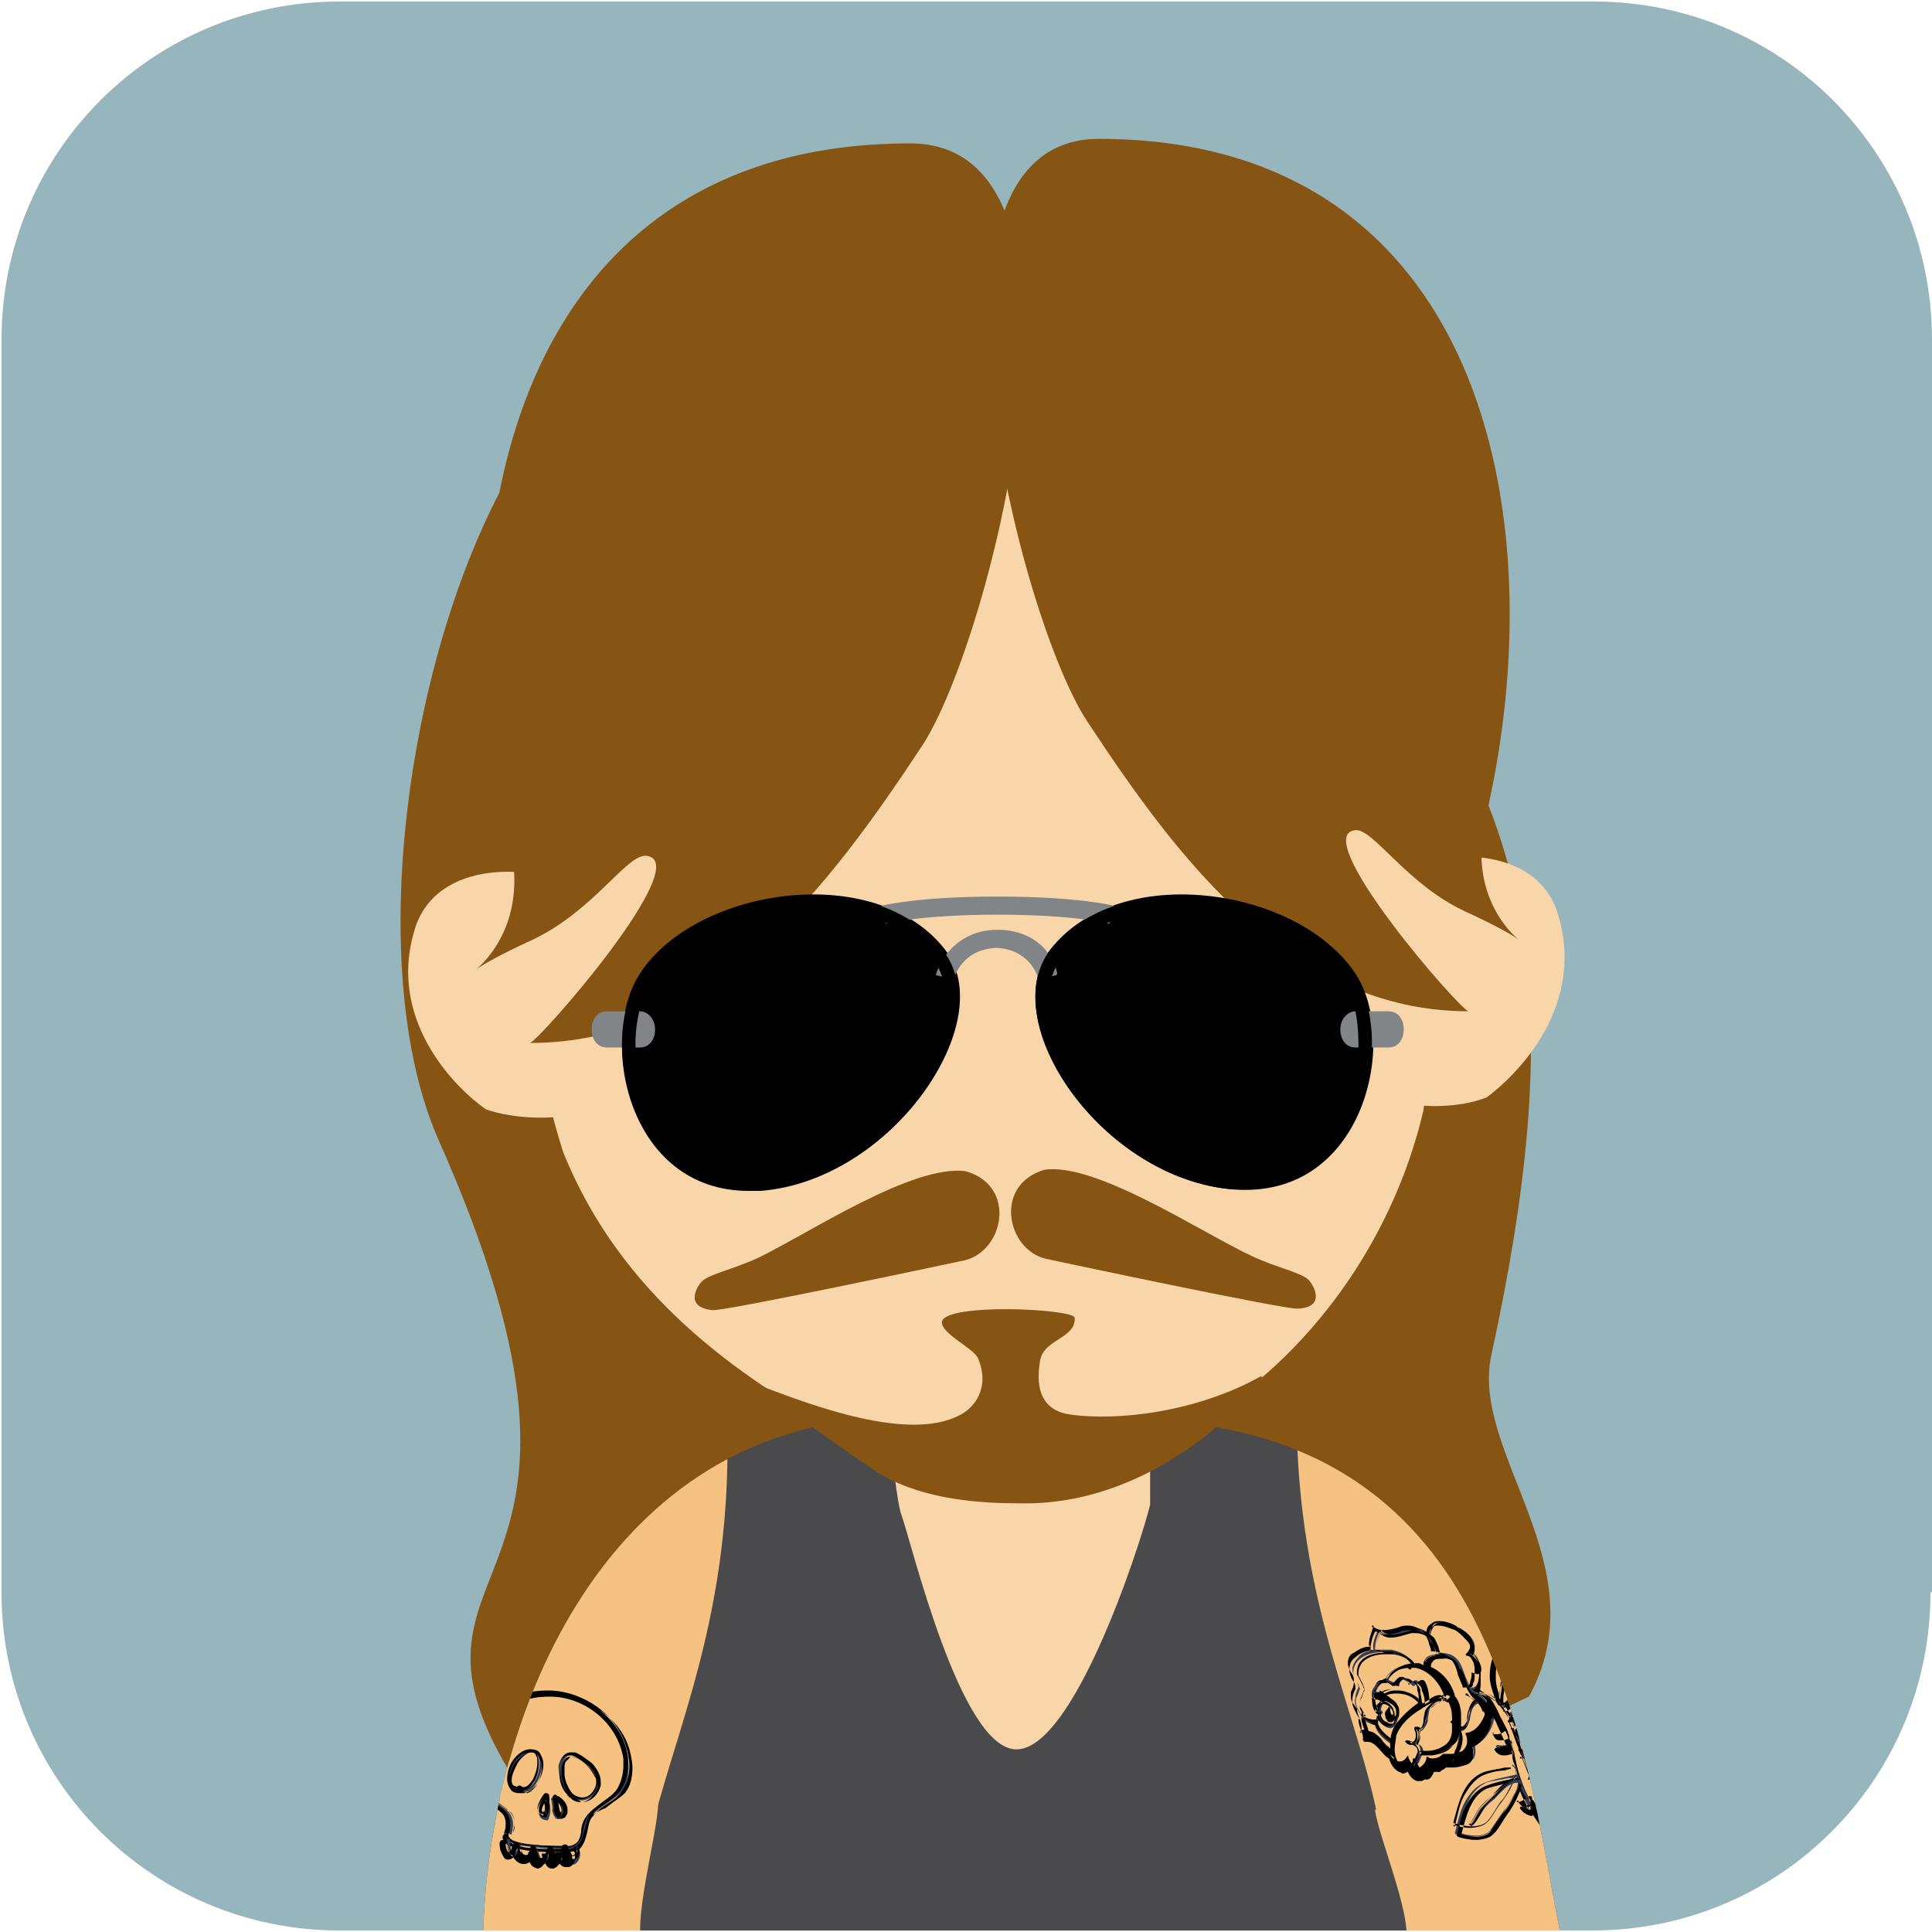 <svg version="1.1" xmlns="http://www.w3.org/2000/svg" xmlns:xlink="http://www.w3.org/1999/xlink" x="0px" y="0px"
	 viewBox="0 0 128 128" style="enable-background:new 0 0 128 128;" xml:space="preserve">
<style type="text/css">
	.st0{fill:#96B5BC;}
	.st1{clip-path:url(#XMLID_92_);}
	.st2{fill-rule:evenodd;clip-rule:evenodd;fill:#865413;}
	.st3{fill-rule:evenodd;clip-rule:evenodd;fill:#4A4A4C;}
	.st4{clip-path:url(#XMLID_93_);fill-rule:evenodd;clip-rule:evenodd;fill:#F6C281;}
	.st5{clip-path:url(#XMLID_93_);fill-rule:evenodd;clip-rule:evenodd;fill:#343E57;}
	.st6{clip-path:url(#XMLID_93_);fill:#010001;}
	.st7{fill-rule:evenodd;clip-rule:evenodd;fill:#F9D6AA;}
	.st8{fill-rule:evenodd;clip-rule:evenodd;fill:#010001;}
	.st9{fill-rule:evenodd;clip-rule:evenodd;fill:#828587;}
</style>
<g id="XMLID_2_">
	<path id="XMLID_91_" class="st0" d="M127.9,105.5c0,12.4-10,22.4-22.4,22.4H22.5c-12.4,0-22.4-10-22.4-22.4V22.5
		c0-12.4,10-22.4,22.4-22.4h83.1c12.4,0,22.4,10,22.4,22.4V105.5z"/>
	<g id="XMLID_3_">
		<defs>
			<path id="XMLID_4_" d="M127.9,105.5c0,12.4-10,22.4-22.4,22.4H22.5c-12.4,0-22.4-10-22.4-22.4V22.5c0-12.4,10-22.4,22.4-22.4
				h83.1c12.4,0,22.4,10,22.4,22.4V105.5z"/>
		</defs>
		<clipPath id="XMLID_92_">
			<use xlink:href="#XMLID_4_"  style="overflow:visible;"/>
		</clipPath>
		<g id="XMLID_5_" class="st1">
			<path id="XMLID_90_" class="st2" d="M39.4,24.4l53.2,18.3c9.4,12.8,11,25.1,6.2,47.1c-1.4,6.5,7.2,14,2.5,22.6l-4,1.9l-3.3,4.5
				l-58.2,1c-0.3-0.1-1.4-1.4-1.6-1.7c-9.9-15.7,8.9-11.1-5.2-42.7C22.9,61.3,28.8,32.8,39.4,24.4z"/>
			<path id="XMLID_89_" class="st3" d="M57.4,94c6-0.5,13-0.8,20.2,0.2c22.1,1.7,23.5,23.1,25.9,34.5c-23.8,0.2-47.7,0.3-71.5,0.5
				C32,115.1,39.1,95.6,57.4,94z"/>
			<g id="XMLID_29_">
				<defs>
					<path id="XMLID_30_" d="M57.4,94c6-0.5,13-0.8,20.2,0.2c22.1,1.7,23.5,23.1,25.9,34.5c-23.8,0.2-47.7,0.3-71.5,0.5
						C32,115.1,39.1,95.6,57.4,94z"/>
				</defs>
				<clipPath id="XMLID_93_">
					<use xlink:href="#XMLID_30_"  style="overflow:visible;"/>
				</clipPath>
				<path id="XMLID_88_" class="st4" d="M33.2,120.3l9.5,3.2c1.2-7.2,5.5-14.7,5.5-27.6l-8.9,3.8l-6.4,14L33.2,120.3z"/>
				<path id="XMLID_87_" class="st4" d="M100.9,117.9l-9.5,3.2c-1.2-7.2-5.5-14.7-5.5-27.6l8.9,3.8l6.4,14L100.9,117.9z"/>
				<path id="XMLID_86_" class="st4" d="M33.6,116.5c-0.3,1.7-2.4,11.7-1.5,12.7h10.6c-1-1.2,0.9-7.8,0.9-9.7
					C37.4,119.6,36.7,118.5,33.6,116.5z"/>
				<path id="XMLID_85_" class="st4" d="M100.8,116c0.5,1.6,3.5,11.8,2.8,13L93,129c0.9-1.3-1.7-7.3-1.9-9.1
					C97.3,119.3,97.8,118.2,100.8,116z"/>
				<path id="XMLID_84_" class="st5" d="M38.9,121c0.1-1,1.5-1.5,2.2-2.2c0.7-0.7,0.6-2,0.4-2.9c-0.5-2.2-2.8-3.6-4.9-3.7
					c-2.2-0.1-4.3,1.1-5,3.2c-0.3,1-0.3,2,0.1,2.9c0.2,0.4,0.5,0.8,0.9,1.1c0.2,0.2,0.5,0.4,0.7,0.6c0.5,0.4,0.5,0.9,0.4,1.4
					c0,0.1,0.2,0.2,0.2,0.1c0.2-0.8,0.1-1.3-0.6-1.8c-0.4-0.3-0.8-0.6-1.2-1c-0.4-0.6-0.6-1.3-0.5-2c0-1.1,0.5-2.4,1.4-3.1
					c0.9-0.8,2.2-1.2,3.4-1.2c2.4-0.1,4.7,1.7,5,4.1c0.1,0.6,0,1.2-0.2,1.8c-0.2,0.5-0.7,0.8-1.1,1.1c-0.5,0.4-1.2,0.8-1.3,1.5
					C38.7,121.1,38.9,121.2,38.9,121z"/>
				<path id="XMLID_83_" class="st6" d="M38.9,121L38.9,121c0.1-0.5,0.5-0.8,0.9-1.2c0.4-0.3,1-0.6,1.3-1c0.4-0.5,0.6-1.1,0.6-1.8
					c0-0.4-0.1-0.9-0.2-1.2c-0.6-2.2-2.8-3.7-5-3.8c-0.1,0-0.2,0-0.3,0c-2.1,0-4.2,1.2-4.8,3.3c-0.1,0.4-0.2,0.9-0.2,1.4
					c0,0.5,0.1,1.1,0.3,1.6c0.2,0.5,0.6,0.8,0.9,1.1c0.2,0.2,0.5,0.4,0.7,0.6c0.3,0.2,0.4,0.5,0.4,0.8c0,0.2,0,0.4-0.1,0.6l0,0
					c0,0.1,0.1,0.2,0.2,0.2c0.1,0,0.1,0,0.1-0.1c0.1-0.2,0.1-0.4,0.1-0.6c0-0.5-0.2-0.9-0.7-1.2c-0.4-0.3-0.8-0.6-1.1-1
					c-0.4-0.5-0.5-1.2-0.5-1.9v-0.1c0-1.1,0.5-2.3,1.4-3.1c0.9-0.8,2.2-1.2,3.4-1.2h0.1c2.3,0,4.5,1.7,4.9,4.1c0,0.2,0,0.3,0,0.5
					c0,0.4-0.1,0.9-0.3,1.3c-0.2,0.5-0.7,0.8-1.1,1.1c-0.5,0.4-1.2,0.8-1.3,1.6l0,0l0.1,0.1l0.1,0C38.8,121.2,38.9,121.1,38.9,121
					L38.9,121L38.9,121l-0.1,0l0,0v0c0.1-0.7,0.7-1.1,1.3-1.5c0.4-0.3,0.9-0.6,1.2-1.2c0.2-0.4,0.3-0.9,0.3-1.4c0-0.2,0-0.3,0-0.5
					c-0.4-2.4-2.6-4.2-5-4.2l-0.1,0c-1.2,0-2.5,0.4-3.5,1.2c-0.9,0.8-1.4,2-1.4,3.2v0.1c0,0.7,0.1,1.4,0.6,2c0.3,0.4,0.8,0.7,1.2,1
					c0.5,0.4,0.7,0.7,0.7,1.1c0,0.2,0,0.4-0.1,0.6l0,0l0,0l0,0v0c0-0.2,0.1-0.4,0.1-0.6c0-0.3-0.1-0.7-0.5-0.9
					c-0.2-0.2-0.5-0.4-0.7-0.5c-0.4-0.3-0.7-0.7-0.9-1.1c-0.2-0.5-0.3-1-0.3-1.5c0-0.5,0.1-0.9,0.2-1.3c0.6-2,2.7-3.2,4.7-3.2
					c0.1,0,0.2,0,0.2,0c2.1,0.1,4.3,1.5,4.9,3.6c0.1,0.4,0.2,0.8,0.2,1.2c0,0.6-0.1,1.2-0.5,1.7c-0.3,0.3-0.8,0.6-1.3,1
					C39.3,120.1,38.9,120.5,38.9,121L38.9,121z"/>
				<path id="XMLID_82_" class="st5" d="M39.1,120.1c-0.4,0.4-0.5,0.8-0.6,1.3c-0.1,0.5-0.2,0.8-0.7,0.9c-0.2,0.1-0.5,0-0.7,0
					c-0.5,0-3.5,0-3.5-0.8c0-0.1-0.2-0.1-0.2,0c-0.1,0.9,2.6,0.9,3.2,1c0.5,0,1.3,0.1,1.7-0.2c0.7-0.5,0.3-1.5,0.9-2.1
					C39.4,120.2,39.2,120,39.1,120.1z"/>
				<path id="XMLID_81_" class="st6" d="M39.1,120.1L39.1,120.1c-0.4,0.3-0.6,0.8-0.6,1.3c0,0.2-0.1,0.4-0.2,0.6
					c-0.1,0.1-0.2,0.2-0.5,0.3c-0.1,0-0.2,0-0.4,0c-0.1,0-0.2,0-0.3,0c-0.2,0-1.1,0-1.9-0.1c-0.4,0-0.8-0.1-1.1-0.2
					c-0.1,0-0.2-0.1-0.3-0.2c-0.1-0.1-0.1-0.1-0.1-0.2v0v0v0l-0.1-0.1l-0.1,0c-0.1,0-0.2,0.1-0.2,0.2l0,0c0,0.3,0.2,0.5,0.5,0.6
					c0.8,0.4,2.4,0.4,2.8,0.4c0.2,0,0.5,0,0.8,0c0.3,0,0.7,0,1-0.2c0.3-0.3,0.4-0.7,0.5-1.1c0.1-0.4,0.1-0.8,0.4-1.1l0-0.1
					C39.4,120.1,39.3,120,39.1,120.1L39.1,120.1L39.1,120.1L39.1,120.1L39.1,120.1L39.1,120.1L39.1,120.1L39.1,120.1
					c-0.2,0.4-0.3,0.9-0.4,1.2c-0.1,0.4-0.2,0.8-0.5,1c-0.2,0.2-0.5,0.2-0.9,0.2c-0.3,0-0.5,0-0.7,0c-0.3,0-1.1,0-1.8-0.1
					c-0.4-0.1-0.7-0.1-0.9-0.3c-0.2-0.1-0.4-0.3-0.4-0.5v0l0,0l0,0v0l0.1,0l-0.1,0l0,0c0,0.1,0.1,0.2,0.2,0.3c0.3,0.3,1,0.4,1.8,0.4
					c0.7,0.1,1.4,0.1,1.6,0.1c0.1,0,0.2,0,0.3,0c0.1,0,0.3,0,0.4,0c0.3-0.1,0.4-0.2,0.6-0.4c0.1-0.2,0.2-0.4,0.2-0.6
					C38.7,120.9,38.8,120.5,39.1,120.1L39.1,120.1z"/>
				<path id="XMLID_80_" class="st5" d="M38.2,122.5c0.1,0.2,0.1,0.3,0,0.5c-0.3,0.5-0.6-0.4-0.6-0.6c0-0.1-0.2-0.1-0.2,0
					c0,0.2-0.1,0.3-0.1,0.5c-0.3,0.8-0.6-0.4-0.6-0.4c0-0.1-0.2-0.1-0.2,0c-0.1,0.2-0.1,0.4-0.3,0.6c-0.4,0.5-0.5-0.5-0.6-0.6
					c0-0.1-0.2-0.1-0.2,0c-0.1,0.4-0.3,0.6-0.6,0.4c-0.3-0.1-0.3-0.5-0.2-0.7c0-0.1-0.2-0.1-0.2,0c0,0.2-0.3,0.8-0.5,0.4
					c-0.1-0.2-0.1-0.4-0.1-0.7c0-0.1-0.2-0.1-0.2,0c0,0.3,0.1,1,0.5,1.1c0.4,0,0.5-0.5,0.5-0.8c-0.1,0-0.1,0-0.2,0
					c-0.1,1,1,1.4,1.2,0.4c-0.1,0-0.1,0-0.2,0c0,0.4,0.1,0.8,0.6,0.9c0.4,0,0.6-0.6,0.7-0.8c-0.1,0-0.1,0-0.2,0
					c0.1,0.2,0.2,0.9,0.6,0.8c0.4,0,0.5-0.6,0.5-0.9c-0.1,0-0.1,0-0.2,0c0.1,0.3,0.3,1.1,0.7,0.9c0.3-0.2,0.4-0.6,0.3-0.9
					C38.3,122.3,38.2,122.3,38.2,122.5z"/>
				<path id="XMLID_79_" class="st6" d="M38.2,122.5L38.2,122.5c0,0.1,0,0.2,0,0.2c0,0.1,0,0.2-0.1,0.2c-0.1,0.1-0.1,0.1-0.1,0.1
					l-0.1-0.1c-0.1-0.2-0.3-0.5-0.3-0.6c0-0.1-0.1-0.1-0.2-0.1c-0.1,0-0.2,0.1-0.2,0.2v0c0,0.2-0.1,0.3-0.1,0.5v0
					c0,0.1-0.1,0.1-0.1,0.2l0,0c0,0-0.1,0-0.1-0.1c-0.1-0.2-0.3-0.6-0.3-0.6l-0.1,0l0.1,0c0-0.1-0.1-0.1-0.2-0.1
					c-0.1,0-0.1,0-0.1,0.1c-0.1,0.2-0.1,0.4-0.3,0.6c-0.1,0.1-0.1,0.1-0.2,0.1s-0.1,0-0.1-0.1c-0.1-0.2-0.2-0.5-0.2-0.6
					c0-0.1-0.1-0.1-0.2-0.1c-0.1,0-0.2,0.1-0.2,0.2v0c0,0.2-0.1,0.3-0.1,0.3c0,0.1-0.1,0.1-0.2,0.1c-0.1,0-0.1,0-0.2-0.1l0,0.1
					l0-0.1c-0.2-0.1-0.2-0.3-0.2-0.4c0-0.1,0-0.2,0-0.2v0l-0.1-0.1l-0.1,0c-0.1,0-0.2,0-0.2,0.1c0,0.1-0.1,0.2-0.1,0.3
					c-0.1,0.1-0.1,0.2-0.2,0.2c0,0-0.1,0-0.1-0.1c-0.1-0.2-0.1-0.4-0.1-0.6c0-0.1-0.1-0.1-0.2-0.1c-0.1,0-0.2,0.1-0.2,0.2v0l0.1,0
					l-0.1,0c0,0.1,0,0.4,0.1,0.6c0.1,0.2,0.2,0.5,0.4,0.5l0.1,0c0.2,0,0.4-0.2,0.4-0.3c0.1-0.2,0.1-0.4,0.1-0.5l0-0.1l0,0
					c-0.1,0-0.1,0-0.2,0l-0.1,0.1c0,0.1,0,0.1,0,0.2c0,0.5,0.4,0.9,0.8,0.9c0.3,0,0.6-0.2,0.6-0.7l0-0.1l-0.1,0c-0.1,0-0.1,0-0.2,0
					l0,0l0,0.1c0,0.2,0,0.4,0.1,0.6c0.1,0.2,0.2,0.3,0.5,0.4h0c0.2,0,0.4-0.2,0.5-0.4c0.1-0.2,0.2-0.4,0.2-0.5l0-0.1l-0.1,0
					c-0.1,0-0.1,0-0.2,0l-0.1,0l0,0.1c0,0.1,0.1,0.3,0.2,0.5c0.1,0.2,0.2,0.4,0.5,0.4l0,0c0.2,0,0.4-0.2,0.5-0.4
					c0.1-0.2,0.1-0.4,0.1-0.6l0-0.1l-0.1,0c-0.1,0-0.1,0-0.2,0l-0.1,0l0,0.1c0,0.1,0.1,0.3,0.2,0.5c0.1,0.2,0.2,0.4,0.5,0.4
					c0.1,0,0.1,0,0.2,0c0.3-0.1,0.4-0.4,0.4-0.7c0-0.1,0-0.3-0.1-0.4c0-0.1-0.1-0.1-0.1-0.1C38.2,122.2,38.1,122.3,38.2,122.5
					L38.2,122.5L38.2,122.5L38.2,122.5L38.2,122.5L38.2,122.5L38.2,122.5l0.1-0.1c0.1,0.1,0.1,0.2,0.1,0.3c0,0.2-0.1,0.4-0.3,0.5
					l-0.1,0c-0.1,0-0.2-0.1-0.3-0.3c-0.1-0.2-0.2-0.4-0.2-0.5l-0.1,0l0,0.1c0.1,0,0.1,0,0.2,0l0-0.1l-0.1,0c0,0.2-0.1,0.4-0.1,0.6
					c-0.1,0.2-0.2,0.3-0.3,0.3l0,0c-0.1,0-0.2-0.1-0.3-0.3c-0.1-0.2-0.1-0.4-0.2-0.5l-0.1,0l0,0.1c0.1,0,0.1,0,0.2,0l0-0.1l-0.1,0
					c0,0.1-0.1,0.3-0.2,0.5c-0.1,0.2-0.2,0.3-0.4,0.3l0,0c-0.2,0-0.3-0.1-0.4-0.3c-0.1-0.2-0.1-0.4-0.1-0.5l-0.1,0l0,0.1
					c0.1,0,0.1,0,0.2,0l0-0.1l-0.1,0c-0.1,0.4-0.3,0.6-0.5,0.6c-0.3,0-0.6-0.3-0.6-0.8l0-0.1l-0.1,0l0,0.1c0.1,0,0.1,0,0.2,0l0-0.1
					l-0.1,0c0,0.1-0.1,0.3-0.1,0.5c-0.1,0.2-0.2,0.3-0.3,0.3h0c-0.1,0-0.3-0.2-0.3-0.4c-0.1-0.2-0.1-0.5-0.1-0.6v0v0l0,0l0,0
					c0,0.2,0,0.5,0.1,0.7c0.1,0.1,0.1,0.2,0.2,0.2c0.1,0,0.2-0.1,0.3-0.3c0.1-0.1,0.1-0.3,0.1-0.3l0,0l0,0v0c0,0.1,0,0.2,0,0.2
					c0,0.2,0.1,0.5,0.3,0.6l0,0c0.1,0,0.2,0.1,0.3,0.1c0.1,0,0.2,0,0.3-0.1c0.1-0.1,0.1-0.2,0.1-0.4l-0.1,0l0.1,0l0,0l0,0l0,0
					c0,0,0,0.2,0.1,0.4c0,0.1,0.1,0.2,0.1,0.3c0,0.1,0.1,0.1,0.2,0.1c0.1,0,0.2-0.1,0.3-0.1c0.2-0.2,0.2-0.4,0.3-0.6l0,0l0,0l0,0
					c0,0,0.1,0.2,0.1,0.4c0,0.1,0.1,0.2,0.1,0.3c0.1,0.1,0.1,0.1,0.2,0.1c0.1,0,0.1,0,0.2-0.1c0-0.1,0.1-0.1,0.1-0.2l-0.1,0l0.1,0
					c0.1-0.2,0.1-0.3,0.1-0.5l-0.1,0l0.1,0l0,0l0,0c0,0.1,0.1,0.3,0.2,0.4c0,0.1,0.1,0.2,0.1,0.2c0.1,0.1,0.1,0.1,0.2,0.1
					c0.1,0,0.2-0.1,0.2-0.2c0.1-0.1,0.1-0.2,0.1-0.3C38.4,122.6,38.3,122.5,38.2,122.5L38.2,122.5z"/>
				<path id="XMLID_78_" class="st5" d="M37.7,119c0.8,0.6,1.7,0.2,2-0.7c0.3-0.9-0.9-1.9-1.7-2.1c-0.6-0.2-0.9,0.3-1,0.8
					C37,117.6,37.2,118.5,37.7,119c0,0.1,0.2,0,0.1-0.1c-0.3-0.4-0.5-0.9-0.5-1.4c0-0.4,0-1.1,0.4-1.2c0.3-0.1,0.6,0.1,0.8,0.3
					c0.4,0.3,0.7,0.6,1,1c0.3,0.5,0,1-0.4,1.3c-0.4,0.3-0.9,0.2-1.3-0.1C37.7,118.7,37.6,118.9,37.7,119z"/>
				<path id="XMLID_77_" class="st6" d="M37.7,119L37.7,119c0.2,0.3,0.5,0.4,0.8,0.4c0.6,0,1.1-0.4,1.3-1.1c0-0.1,0-0.2,0-0.3
					c0-0.4-0.3-0.9-0.6-1.2c-0.4-0.3-0.8-0.6-1.1-0.7c-0.1,0-0.2,0-0.3,0c-0.2,0-0.4,0.1-0.5,0.3c-0.1,0.2-0.2,0.4-0.2,0.6
					c0,0.1,0,0.2,0,0.3C37,117.9,37.2,118.6,37.7,119l0,0.1c0.1,0,0.2-0.1,0.2-0.2l0-0.1c-0.3-0.4-0.5-0.9-0.5-1.3
					c0-0.1,0-0.2,0-0.3c0-0.2,0-0.4,0.1-0.5c0.1-0.1,0.2-0.2,0.3-0.3l0.1,0c0.2,0,0.4,0.2,0.6,0.3c0.4,0.2,0.7,0.6,0.9,1
					c0.1,0.1,0.1,0.2,0.1,0.4c0,0.3-0.2,0.6-0.4,0.8c-0.1,0.1-0.3,0.2-0.5,0.2c-0.2,0-0.5-0.1-0.7-0.3l-0.1,0
					c-0.1,0-0.2,0.1-0.2,0.2L37.7,119L37.7,119L37.7,119L37.7,119l0-0.1l0,0l0,0c0.2,0.2,0.5,0.3,0.8,0.3c0.2,0,0.4-0.1,0.6-0.2
					c0.3-0.2,0.5-0.6,0.5-0.9c0-0.1,0-0.3-0.1-0.4c-0.2-0.4-0.6-0.8-1-1c-0.2-0.1-0.4-0.3-0.7-0.3l-0.1,0c-0.2,0-0.3,0.2-0.4,0.4
					c-0.1,0.2-0.1,0.4-0.1,0.6c0,0.1,0,0.2,0,0.3C37.3,118,37.4,118.5,37.7,119L37.7,119L37.7,119L37.7,119L37.7,119
					c-0.3-0.5-0.6-1.1-0.6-1.7c0-0.1,0-0.2,0-0.3c0-0.2,0.1-0.4,0.2-0.5c0.1-0.1,0.2-0.2,0.4-0.2c0.1,0,0.1,0,0.2,0
					c0.3,0.1,0.7,0.4,1.1,0.7c0.3,0.3,0.6,0.7,0.6,1.1c0,0.1,0,0.2,0,0.3c-0.2,0.6-0.7,1-1.1,1C38.3,119.2,38,119.1,37.7,119
					L37.7,119z"/>
				<path id="XMLID_76_" class="st5" d="M34.4,118.6c1.1,0.8,2.3-2.5,0.8-2.7c-1.3-0.1-2.3,2.9-0.7,2.7c0.1,0,0.1-0.2,0-0.2
					c-1.3,0.2-0.3-2.2,0.6-2.3c1.3-0.2,0.4,2.9-0.5,2.3C34.4,118.4,34.3,118.6,34.4,118.6z"/>
				<path id="XMLID_75_" class="st6" d="M34.4,118.6L34.4,118.6c0.1,0.1,0.2,0.2,0.3,0.2c0.3,0,0.6-0.3,0.9-0.6
					c0.2-0.4,0.4-0.8,0.4-1.3c0-0.3-0.1-0.5-0.2-0.7c-0.1-0.2-0.3-0.3-0.6-0.3l-0.1,0c-0.4,0-0.8,0.3-1.1,0.7
					c-0.3,0.4-0.4,0.9-0.4,1.3c0,0.2,0.1,0.5,0.2,0.6c0.1,0.2,0.3,0.3,0.6,0.3c0,0,0.1,0,0.2,0c0.1,0,0.1-0.1,0.1-0.2
					c0-0.1-0.1-0.2-0.2-0.2h0l-0.1,0c-0.2,0-0.3-0.1-0.4-0.1c-0.1-0.1-0.1-0.2-0.1-0.4c0-0.3,0.2-0.7,0.4-1.1
					c0.2-0.3,0.5-0.6,0.8-0.7l0.1,0c0.2,0,0.3,0.1,0.3,0.2c0.1,0.1,0.1,0.3,0.1,0.5c0,0.3-0.1,0.7-0.3,1.1c-0.2,0.3-0.4,0.5-0.6,0.5
					c-0.1,0-0.1,0-0.2-0.1l-0.1,0c-0.1,0-0.2,0.1-0.2,0.2L34.4,118.6L34.4,118.6L34.4,118.6L34.4,118.6l0-0.1l0,0l0,0
					c0.1,0.1,0.2,0.1,0.3,0.1c0.3,0,0.5-0.3,0.7-0.6c0.2-0.3,0.3-0.8,0.3-1.1c0-0.2,0-0.4-0.1-0.6c-0.1-0.2-0.3-0.2-0.5-0.2l-0.1,0
					c-0.3,0.1-0.6,0.4-0.9,0.7c-0.2,0.4-0.4,0.8-0.4,1.1c0,0.2,0,0.3,0.1,0.4C34,118.5,34.2,118.6,34.4,118.6L34.4,118.6L34.4,118.6
					l0.1,0l0,0L34.4,118.6c-0.3,0-0.4-0.1-0.5-0.2c-0.1-0.1-0.2-0.3-0.2-0.5c0-0.4,0.2-0.9,0.4-1.2c0.3-0.4,0.6-0.6,1-0.6l0.1,0
					c0.2,0,0.4,0.1,0.5,0.3c0.1,0.2,0.2,0.4,0.2,0.6c0,0.4-0.1,0.8-0.3,1.2c-0.2,0.3-0.5,0.6-0.7,0.6
					C34.7,118.7,34.6,118.7,34.4,118.6L34.4,118.6z"/>
				<path id="XMLID_74_" class="st5" d="M36.8,119.2c0.3,0.2,0.5,0.5,0.4,0.9c0,0.1-0.1,0.2-0.2,0.2l-0.1-0.2
					C36.8,119.8,36.9,119.4,36.8,119.2c-0.1-0.2-0.3-0.1-0.3,0c0.1,0.2,0.1,0.5,0.1,0.7c0,0.2,0.1,0.5,0.3,0.6
					c0.3,0.1,0.4-0.3,0.5-0.5c0-0.4-0.3-0.8-0.5-1C36.8,119,36.7,119.1,36.8,119.2z"/>
				<path id="XMLID_73_" class="st6" d="M36.8,119.2L36.8,119.2c0.2,0.2,0.4,0.5,0.4,0.7l0,0.1l-0.1,0.1l0,0l0,0l0,0.1l0.1,0
					l-0.1-0.2l-0.1,0l0.1,0c-0.1-0.3-0.1-0.7-0.2-1c0-0.1-0.1-0.1-0.1-0.1c-0.1,0-0.2,0.1-0.2,0.2l0,0.1c0.1,0.2,0.1,0.5,0.1,0.7
					c0,0.2,0.1,0.5,0.4,0.6l0.1,0c0.1,0,0.3-0.1,0.3-0.2c0.1-0.1,0.1-0.2,0.1-0.3l0-0.1c0-0.4-0.3-0.7-0.6-0.9l-0.1,0
					c-0.1,0-0.2,0.1-0.2,0.2L36.8,119.2L36.8,119.2L36.8,119.2L36.8,119.2l0-0.1l0,0l0,0c0.2,0.2,0.5,0.5,0.5,0.8l0,0.1
					c0,0.1,0,0.2-0.1,0.3c-0.1,0.1-0.1,0.2-0.2,0.2l-0.1,0c-0.2,0-0.2-0.3-0.3-0.5c0-0.2,0-0.5-0.1-0.7l0,0l0,0l0,0l0,0
					c0.1,0.3,0.1,0.7,0.2,1l0,0l0.1,0.2l0.1,0c0.1,0,0.1-0.1,0.2-0.1c0-0.1,0.1-0.1,0.1-0.2l0-0.1C37.3,119.6,37.1,119.3,36.8,119.2
					L36.8,119.2z"/>
				<path id="XMLID_72_" class="st5" d="M36.1,119.2c0,0.4,0.1,0.8-0.1,1.1l0.1,0c-0.6,0-0.1-0.9,0.2-1.1c0.1-0.1,0-0.2-0.1-0.1
					c-0.3,0.3-0.9,1.4,0,1.5l0.1,0c0.2-0.4,0.2-0.8,0.1-1.2C36.3,119,36.1,119,36.1,119.2z"/>
				<path id="XMLID_71_" class="st6" d="M36.1,119.2L36.1,119.2c-0.1,0.2,0,0.4,0,0.5c0,0.2,0,0.4-0.1,0.5l0,0.1l0.1,0l0.1,0l0-0.1
					l-0.1-0.1c-0.1,0-0.1,0-0.2-0.1c0,0,0-0.1,0-0.1c0-0.2,0.3-0.7,0.4-0.8l0.1-0.1c0-0.1-0.1-0.2-0.2-0.2l-0.1,0
					c-0.2,0.2-0.5,0.7-0.5,1.1c0,0.1,0,0.3,0.1,0.3c0.1,0.1,0.2,0.2,0.4,0.2l0,0l0.1,0l0,0c0.1-0.2,0.2-0.5,0.2-0.7
					c0-0.2,0-0.4,0-0.6c0-0.1-0.1-0.1-0.2-0.1C36.1,119,36,119,36.1,119.2L36.1,119.2L36.1,119.2L36.1,119.2L36.1,119.2L36.1,119.2
					L36.1,119.2l0.1,0l0,0c0,0.2,0,0.4,0,0.6c0,0.2,0,0.4-0.2,0.6l0.1,0l0-0.1l-0.1,0l0,0.1l0-0.1c-0.2,0-0.2-0.1-0.3-0.1
					c-0.1-0.1-0.1-0.1-0.1-0.2c0-0.3,0.3-0.8,0.5-1l0,0l0,0l0,0l0,0c-0.2,0.2-0.4,0.6-0.4,0.9c0,0.1,0,0.2,0.1,0.2
					c0.1,0.1,0.1,0.1,0.3,0.1l0-0.1l0-0.1l-0.1,0l0,0.1l0.1,0c0.1-0.2,0.1-0.4,0.1-0.6C36.2,119.5,36.2,119.3,36.1,119.2L36.1,119.2
					L36.1,119.2z"/>
				<path id="XMLID_52_" class="st5" d="M98.1,110.8c0-0.4-0.2-1.1-0.6-1.2c0.6-0.6-0.3-1.4-0.8-1.7c-0.6-0.4-1.8-0.7-2,0.3
					c0,0.1,0.1,0.1,0.1,0c0.1-0.9,1.2-0.6,1.8-0.3c0.5,0.3,1.5,1.1,0.8,1.6c0,0,0,0.1,0,0.1c0.5,0.1,0.6,0.8,0.6,1.1
					c0,0.3,0,1-0.4,1.1l-0.1,0l-0.1,0c-0.1-0.2-0.2-0.5-0.3-0.7c-0.2-0.5-0.3-1-0.7-1.3c-0.2-0.2-0.6-0.3-1.1-0.3
					c0-0.1-0.1-0.3-0.1-0.3c-0.1-0.4-0.4-0.8-0.7-1.1c-0.4-0.3-1-0.3-1.4-0.1c-0.5,0.1-1.3,0.5-1.7,0l-0.1,0
					c-0.2,0.4-0.4,0.9-0.3,1.3l0,0c-0.4,0.1-0.8,0.2-1,0.5c-0.2,0.2-0.4,0.5-0.4,0.8c0,0.2,0.1,0.4,0.2,0.6c0.1,0.2,0.2,0.4,0.2,0.6
					c-0.1,0.2-0.2,0.4-0.2,0.7c-0.1,0.2,0,0.5,0.1,0.7c0.1,0.2,0.2,0.3,0.3,0.5c0,0.5,0.4,1,0.3,1.5l0.1,0.1
					c0.8-0.3,1.1,0.7,1.7,1.1h0.1c0.1,0.4,0.3,0.8,0.7,0.9c0.3,0.1,0.5,0,0.7-0.2c0.1,0.3,0.3,0.6,0.6,0.7c0.4,0.1,0.6-0.4,0.6-0.7
					c0.4,0.2,0.8,0,1.1-0.2c0.4,0.1,0.9,0.1,1.3-0.2c0.4-0.2,0.4-0.7,0.3-1.1c0.7-0.2,1.2-1.1,1.3-1.8c0-0.2,0-0.3,0-0.5
					c0.2,0.2,0.4,0.6,0.5,0.8c0.2,0.4,0.3,0.7,0.5,1.1c0,0.1,0.1,0.2,0.1,0.2c-0.2,0.2-0.5,0.3-0.9,0.2l-0.1,0.1
					c0.1,0.2,0.3,0.4,0.5,0.4c0.2,0,0.4-0.1,0.6-0.1l0,0c0.1,0.3,0.2,0.7,0.2,1c0,0.2,0.1,0.4,0.1,0.6l0,0c-0.1-0.1-0.1,0-0.1,0.1
					c0.3,0.3,0.1,0.9-0.1,1.2c-0.2,0.4-0.4,0.8-0.7,1.1c-0.3,0.4-0.6,0.9-0.9,1.3c-0.5,0.5-1.5,0.3-2.1,0.1c0.3-1.1,0.6-2.6,1.7-3.2
					c0.3-0.2,0.7-0.2,1.1-0.3c0.2,0,0.4-0.1,0.6-0.1c0.1,0,0.2,0,0.2,0l0.1,0c0.1,0,0,0,0-0.1c0,0.1,0.1,0.1,0.1,0
					c0.1-0.2-0.5,0-0.5,0c-0.5,0.1-1,0.2-1.5,0.4c-0.6,0.2-1,0.7-1.3,1.2c-0.4,0.7-0.5,1.4-0.7,2.1l0,0.1c0.6,0.2,1.5,0.3,2.1,0
					c0.5-0.3,0.8-1,1.1-1.4c0.3-0.4,0.6-0.9,0.8-1.3c0.1-0.2,0.2-0.4,0.2-0.7c0,0.1,0.1,0.2,0.1,0.4c0.1,0.4,0.3,0.7,0.5,1.1
					c-0.2,0.1-0.3,0.1-0.5,0.1l0,0.1c0.2,0.2,0.4,0.4,0.7,0.5l0.1,0c0.1-0.1,0.1-0.2,0.1-0.3c0.2,0.3,0.4,0.6,0.6,0.8
					c0.5,0.6,1.2,1.2,2,1.1l0,0l0.1,0c0.1,0,0.1-0.1,0-0.1c-1.1-0.4-1.6-1.6-2.1-2.6c-0.1-0.3-0.3-0.6-0.4-0.8l0,0
					c0.2-0.2,0.3-0.5,0.3-0.7c0-0.3-0.3-0.5-0.4-0.7c0,0-0.1,0-0.1,0.1c0.1,0.2,0,0.4-0.1,0.6c-0.2-0.5-0.4-1-0.6-1.5
					c1.2,0.3,2.6-1.3,2.4-2.4l-0.1,0c-0.2-0.5-1.3-0.2-1.6-0.1c-0.9,0.3-0.9,1.2-0.9,2c-0.1-0.4-0.3-0.8-0.4-1.2
					c0.1-0.4,0.2-0.8-0.2-1.1l-0.1,0.1c0,0.1,0,0.3,0,0.4c-0.1-0.3-0.3-0.5-0.5-0.7c0.7-0.1,0.9-0.9,0.9-1.5c0-1-0.6-1.7-1-2.5
					l-0.1,0c-0.2,0.8-0.5,1.5-0.4,2.3c0,0.3,0.1,0.7,0.2,1c0,0.1,0.1,0.3,0.2,0.4c-0.4-0.4-0.9-0.7-1.5-0.7
					C98.1,111.7,98.1,111.1,98.1,110.8z M96.7,110.5L96.7,110.5c0.4,0.7,0.4,1.7,1.2,2.1c-0.3,0.1-0.5,0.4-0.5,0.7
					c-0.1,0.4-0.1,1-0.6,1.2l0,0c-0.1-0.1-0.1-0.2-0.2-0.3c0-0.2,0-0.5,0-0.7c0-0.3-0.1-1-0.5-1.2c-0.2-0.9-0.9-1.6-1.7-2l0,0
					c-0.1-0.5,0.4-0.6,0.8-0.6l0,0.1c0.1,0.1,0.1,0,0.2-0.1l0.1,0C96,109.8,96.5,110,96.7,110.5z M95.8,112.7L95.8,112.7L95.8,112.7
					L95.8,112.7c0.2,0,0.2-0.1,0.2-0.1c-0.1,0-0.1,0-0.2,0c-0.2-0.4-0.9,0-1.4,0.3c0-0.6-0.3-2.1-0.9-1.4c-0.2-0.2-0.4-0.4-0.6-0.4
					c-0.3,0-0.4,0.2-0.5,0.4c-0.2-0.1-0.4-0.2-0.6-0.3c0.3-0.6,1-0.9,1.7-0.9l0,0.1c0,0.1,0.1,0,0.1,0l0-0.1c0.1,0,0.3,0,0.4,0
					c0.9,0.2,1.7,1,1.9,1.9c-0.1,0-0.1,0-0.2,0c-0.1,0,0,0.1,0,0.1c0.1,0,0.2,0,0.2,0l0,0c0.4,0.2,0.4,1.1,0.4,1.7l0,0
					c-0.1,0-0.1,0.1-0.1,0.1l0.1,0.1c0,0.2,0,0.3,0,0.4c0,0.5-0.2,0.9-0.6,1.2c-0.5,0.3-1.1,0.3-1.6,0.2c0-0.3-0.1-0.4-0.3-0.6
					c0.2-0.2,0.2-0.6,0.1-0.9c0.3,0.1,0.5-0.3,0.6-0.7c0-0.2,0-0.5,0.2-0.7c0.1-0.2,0.3-0.3,0.5-0.4c0.1-0.1,0.3-0.2,0.4-0.2l0,0
					C95.7,112.8,95.8,112.7,95.8,112.7z M91.8,111.4L91.8,111.4c0.2,0.1,0.4,0.2,0.7,0.3l0.1,0c0.1-0.2,0.2-0.5,0.5-0.4
					c0.2,0.1,0.3,0.2,0.5,0.4l0.1,0c0.3-0.4,0.5,0,0.6,0.4c0.1,0.2,0.1,0.5,0.1,0.8l-0.1,0c-0.5-0.8-1.5-1-2.3-0.7
					c-0.2,0.1-0.4,0.2-0.6,0.2c-0.5,0.1-0.2-0.4-0.1-0.6c0.2-0.3,0.3-0.3,0.5-0.3L91.8,111.4z M91.1,109.3L91.1,109.3
					c0-0.4,0.1-0.8,0.3-1.2c0.6,0.5,1.4,0.1,2.1,0c0.5-0.1,1,0.1,1.4,0.5c0.2,0.2,0.3,0.4,0.3,0.6c0,0.1,0.1,0.3,0.1,0.4
					c-0.5,0-1,0.2-1,0.7l0,0c-0.1,0-0.2-0.1-0.3-0.1c-0.1,0-0.2,0-0.4,0c-0.2-0.5-0.9-0.8-1.4-0.9C91.8,109.3,91.4,109.3,91.1,109.3
					L91.1,109.3z M90.3,113.7L90.3,113.7l0-0.2c0-0.1-0.1-0.1-0.1,0l0,0.1c-0.1-0.1-0.2-0.3-0.3-0.5c-0.1-0.3-0.1-0.5,0-0.7
					c0.1-0.2,0.1-0.3,0.2-0.5c0-0.1-0.1-0.2-0.1-0.3c-0.1-0.2-0.2-0.4-0.3-0.6c-0.1-0.3,0-0.7,0.3-1c0.5-0.5,1.4-0.6,2-0.5
					c0.5,0,1.2,0.2,1.5,0.8c-0.7,0-1.5,0.4-1.7,1c-0.1,0-0.3,0-0.4,0.1c-0.2,0.1-0.6,0.6-0.5,0.9l0,0c0,0.4,0.1,0.9,0.4,1.2l0,0.1
					c-0.1,0.2-0.1,0.3-0.1,0.5C90.8,114,90.5,113.9,90.3,113.7z M91.8,113.4L91.8,113.4c0,0.2,0.1,0.7,0.4,0.6
					c0.3-0.1,0.2-0.6,0.1-0.8c-0.2-0.3-0.5-0.6-0.8-0.4c-0.2,0.1-0.2,0.3-0.2,0.5c-0.2-0.3-0.3-0.6-0.3-1l0,0c0.1,0,0.1,0,0.2,0l0,0
					c0.2-0.1,0.5,0.2,0.7,0.3c0.2,0.1,0.5,0.3,0.6,0.6c0.2,0.4-0.1,1.3-0.6,1c-0.2-0.1-0.4-0.4-0.4-0.6l0.1-0.1l0-0.1l-0.1-0.1l0,0
					c0-0.2,0.1-0.5,0.3-0.5c0.3,0,0.6,0.5,0.6,0.7c0,0.1,0,0.3-0.1,0.3c-0.2,0-0.2-0.4-0.2-0.5C91.9,113.3,91.8,113.3,91.8,113.4z
					 M90.6,115.2L90.6,115.2c0.1-0.5-0.2-0.9-0.3-1.3c0.2,0.2,0.5,0.3,0.8,0.4c0.1,0.5,0.6,0.9,1,1.2c0.1,0,0.1-0.1,0.1-0.1
					c-0.4-0.3-0.9-0.7-1-1.1l0-0.1c0-0.1,0-0.3,0.1-0.4c0.1,0.3,0.5,0.7,0.8,0.7c0.3,0,0.5-0.4,0.5-0.7c0.1-0.4-0.1-0.7-0.5-1
					c-0.2-0.1-0.4-0.3-0.7-0.4c0.3-0.1,0.6-0.3,0.9-0.3c0.7-0.1,1.5,0.2,1.8,0.9c-0.1,0-0.1,0.1-0.1,0.1c-0.6,0.3-1.1,0.8-1.4,1.4
					c-0.3,0.5-0.4,1.1-0.3,1.7l0,0.1C91.7,115.9,91.3,115,90.6,115.2z M92.9,117.1L92.9,117.1c-0.7-0.4-0.6-1.5-0.4-2.2
					c0.3-0.8,1.1-1.4,1.8-1.9c0.2-0.1,1.1-0.8,1.4-0.5c-0.2,0-0.3,0.2-0.4,0.2c-0.2,0.1-0.6,0.4-0.6,0.6c-0.1,0.3-0.1,1.6-0.7,1.1
					c-0.1,0-0.1,0-0.1,0.1c0.2,0.2,0.2,0.8,0,1c-0.1,0-0.2-0.1-0.3-0.1c-0.1,0-0.1,0.1,0,0.1c0.2,0.1,0.3,0.1,0.4,0.1
					c0.2,0.1,0.3,0.2,0.3,0.5l0,0c-0.1,0.2-0.2,0.4-0.3,0.7c0,0-0.1,0-0.1,0.1l0,0.1C93.5,117.2,93.2,117.3,92.9,117.1z M96,116.8
					L96,116.8c-0.3,0.3-0.7,0.4-1.1,0.2l-0.1,0c0,0.3-0.2,0.8-0.6,0.6c-0.3-0.1-0.4-0.4-0.5-0.7l0-0.1c0.1-0.2,0.2-0.4,0.3-0.6
					c0.1-0.1,0.7,0,0.8-0.1c0.5,0,1-0.2,1.3-0.6c0.2-0.3,0.3-0.8,0.3-1.2c0.4,0.5,0.2,1.2,0,1.7C96.4,116.4,96.2,116.6,96,116.8
					L96,116.8z M98.8,113.9L98.8,113.9c-0.1,0.7-0.6,1.5-1.3,1.6l0,0.1c0.2,0.4,0.2,0.9-0.3,1.1c-0.3,0.2-0.7,0.2-1.1,0.1
					c0.2-0.2,0.3-0.4,0.5-0.6c0.2-0.4,0.4-1.1,0.2-1.5l0,0c0.9-0.3,0.3-1.7,1.3-1.9c0.1,0,0.1-0.1,0-0.1c-0.3-0.1-0.5-0.3-0.6-0.5
					l0,0l0,0c0.5,0.2,0.9,0.6,1.1,1l0,0c-0.1,0-0.1,0.1,0,0.1l0.1,0C98.8,113.4,98.8,113.6,98.8,113.9z M99.3,115.8L99.3,115.8
					c0.3,0,0.6,0,0.8-0.3c0,0.1,0.1,0.3,0.1,0.4l0,0C99.8,116,99.5,116.1,99.3,115.8z M101.6,119.9L101.6,119.9l0,0.2
					c-0.1,0-0.1-0.1-0.2-0.1c-0.1-0.1-0.2-0.2-0.3-0.3c0.2,0,0.3-0.1,0.5-0.2C101.5,119.7,101.6,119.8,101.6,119.9L101.6,119.9z
					 M101.9,117.2L101.9,117.2c0.1,0.1,0.2,0.3,0.3,0.4c0,0.2-0.1,0.5-0.2,0.6l0,0c-0.1-0.2-0.2-0.3-0.2-0.5
					C101.8,117.6,101.9,117.4,101.9,117.2z M101.7,113.7L101.7,113.7c0.2-0.1,1.5-0.4,1.5,0.1l0.1,0.1c0.1,1.1-1.2,2.5-2.3,2.1l0,0
					l0.1,0c0.4-0.7,0.8-1.3,1.3-1.8c0-0.1,0-0.1-0.1-0.1c-0.5,0.6-1,1.2-1.4,1.9l0,0l0,0C101,115.2,100.8,114.1,101.7,113.7z
					 M100.2,113.5L100.2,113.5c0.2,0.2,0.2,0.5,0.1,0.8c-0.1-0.1-0.1-0.2-0.2-0.4C100.2,113.8,100.2,113.7,100.2,113.5z M99.5,110.6
					L99.5,110.6c0.1,0.1,0.1,0.3,0.1,0.5c0,0.2,0,0.5-0.1,0.7c0,0.3-0.1,0.7-0.1,1c-0.2-0.2-0.2-0.5-0.3-0.7c-0.1-0.3-0.1-0.7-0.2-1
					c0-0.6,0.2-1.2,0.4-1.8c0.3,0.6,0.7,1.1,0.9,1.8c0.1,0.6,0.1,1.3-0.4,1.8c-0.1,0.1-0.3,0.2-0.4,0.1c0-0.1,0-0.2,0-0.3
					c0-0.3,0.1-0.6,0.1-0.9C99.7,111.4,99.9,110.8,99.5,110.6C99.6,110.5,99.5,110.6,99.5,110.6z M100,113.9L100,113.9L100,113.9
					c-0.1,0.2,0,0.2,0.1,0.1c0.1,0.1,0.1,0.3,0.2,0.4l0,0.1c0,0.1,0.1,0.1,0.1,0c0.2,0.5,0.3,0.9,0.5,1.3l0,0.1v0l0,0.1l0,0
					c0.1,0.1,0.1,0.3,0.2,0.4c0.4,1.1,1,2.2,1.5,3.2c0.4,0.8,0.9,1.6,1.6,2c-0.9,0.1-1.7-0.8-2.2-1.4c-0.2-0.2-0.3-0.5-0.5-0.7
					l0.1-0.1c0.1,0,0-0.1-0.1-0.1l-0.1,0.1c-0.3-0.5-0.5-1.1-0.7-1.6c-0.2-0.6-0.3-1.1-0.4-1.7c-0.1-0.3-0.1-0.5-0.2-0.7l0,0
					c0-0.1,0-0.1-0.1-0.1l0,0c-0.1-0.2-0.1-0.3-0.2-0.5c-0.2-0.4-0.4-0.8-0.6-1.1c-0.1-0.2-0.3-0.5-0.5-0.6c-0.2-0.4-0.5-0.8-0.9-1
					C98.9,112.3,99.6,113,100,113.9z"/>
				<path id="XMLID_33_" class="st6" d="M98.1,110.8L98.1,110.8c0.1-0.2,0-0.5-0.1-0.7c-0.1-0.2-0.2-0.5-0.5-0.6l0,0.1l0,0.1
					c0.2-0.1,0.2-0.3,0.2-0.5c0-0.3-0.2-0.6-0.4-0.8c-0.2-0.2-0.5-0.4-0.7-0.6c-0.3-0.2-0.8-0.4-1.2-0.4c-0.2,0-0.4,0-0.6,0.2
					c-0.2,0.1-0.3,0.3-0.3,0.6l0,0l0,0.1l0.1,0c0.1,0,0.1,0,0.1-0.1c0-0.2,0.1-0.3,0.2-0.4c0.1-0.1,0.2-0.1,0.4-0.1
					c0.4,0,0.8,0.2,1.1,0.3c0.2,0.1,0.4,0.3,0.6,0.5c0.2,0.2,0.4,0.4,0.4,0.6c0,0.1-0.1,0.3-0.2,0.4l-0.1,0.1c0,0,0,0.1,0.1,0.1
					c0.2,0,0.3,0.2,0.4,0.4c0.1,0.2,0.1,0.5,0.1,0.7c0,0.1,0,0.1,0,0.2c0,0.2,0,0.4-0.1,0.5c0,0.2-0.1,0.3-0.2,0.3l0,0.1l0-0.1
					l-0.1,0l0,0l-0.1,0l0,0.1l0.1,0c-0.1-0.2-0.2-0.4-0.3-0.7c-0.2-0.5-0.4-1-0.8-1.3c-0.2-0.2-0.7-0.3-1.1-0.3l0,0.1l0.1,0
					c0-0.1-0.1-0.3-0.1-0.3c-0.1-0.4-0.4-0.9-0.8-1.2c-0.3-0.2-0.5-0.2-0.8-0.2c-0.2,0-0.5,0-0.7,0.1c-0.3,0.1-0.7,0.2-1,0.2
					c-0.2,0-0.4-0.1-0.6-0.2l0,0l-0.1,0l0,0l0,0c-0.2,0.4-0.3,0.8-0.3,1.2l0,0.1l0,0l0,0l0.1,0l0-0.1c-0.4,0.1-0.8,0.2-1.1,0.5
					c-0.3,0.2-0.4,0.5-0.4,0.8l0,0c0,0.3,0.1,0.5,0.2,0.7c0.1,0.1,0.2,0.3,0.2,0.5l0,0.1c-0.1,0.2-0.2,0.4-0.2,0.7
					c0,0.1,0,0.1,0,0.2c0,0.2,0.1,0.4,0.2,0.6c0.1,0.2,0.2,0.4,0.3,0.5l0,0l-0.1,0c0,0.5,0.3,0.9,0.3,1.2c0,0.1,0,0.2,0,0.2l0,0
					l0.1,0.1l0,0l0,0c0.1,0,0.2,0,0.2,0c0.3,0,0.5,0.2,0.7,0.4c0.2,0.2,0.4,0.5,0.7,0.7l0,0h0.1v-0.1l-0.1,0c0.1,0.4,0.3,0.8,0.7,1
					c0.1,0,0.2,0.1,0.2,0.1c0.2,0,0.4-0.1,0.5-0.3l-0.1,0l-0.1,0c0.1,0.3,0.3,0.7,0.7,0.8c0.1,0,0.1,0,0.2,0c0.2,0,0.3-0.1,0.4-0.3
					c0.1-0.1,0.1-0.3,0.2-0.5l-0.1,0l0,0.1c0.1,0.1,0.3,0.1,0.4,0.1c0.3,0,0.6-0.1,0.8-0.3l0-0.1l0,0.1c0.2,0,0.3,0,0.5,0
					c0.3,0,0.6-0.1,0.9-0.2c0.3-0.2,0.4-0.4,0.4-0.7c0-0.2,0-0.4-0.1-0.5l-0.1,0l0,0.1c0.8-0.2,1.3-1.1,1.4-1.9c0-0.1,0-0.1,0-0.2
					c0-0.1,0-0.2,0-0.3l-0.1,0l0,0.1c0.2,0.2,0.4,0.5,0.5,0.8c0.2,0.4,0.3,0.7,0.5,1.1c0,0.1,0.1,0.2,0.1,0.2l0.1,0l0,0
					c-0.2,0.2-0.4,0.2-0.6,0.2c-0.1,0-0.1,0-0.2,0l0,0l-0.1,0.1l0,0l0,0c0.1,0.2,0.3,0.4,0.6,0.4l0.1,0c0.2,0,0.4-0.1,0.6-0.1l0,0
					l0,0l0-0.1l-0.1,0c0.1,0.3,0.2,0.7,0.2,1c0,0.2,0.1,0.4,0.1,0.6l0.1,0l0.1,0l0,0h0l0,0l-0.1,0c-0.1,0-0.1,0.1-0.1,0.1l0,0.1
					c0.1,0.1,0.1,0.2,0.1,0.3c0,0.3-0.2,0.6-0.3,0.8c-0.2,0.4-0.4,0.8-0.7,1.1c-0.3,0.4-0.6,0.9-0.9,1.3c-0.2,0.2-0.6,0.3-0.9,0.3
					c-0.4,0-0.8-0.1-1.1-0.2l0,0.1l0.1,0c0.3-1.1,0.6-2.6,1.7-3.1c0.3-0.1,0.7-0.2,1.1-0.3c0.2,0,0.4-0.1,0.6-0.1c0.1,0,0.2,0,0.2,0
					l0.1,0h0h0h0l0,0l0,0l0-0.1l0-0.1l0,0l0,0l0,0l0,0l0,0l0,0l0,0h0l0,0l0,0h0h0l-0.1,0l0,0c0,0.1,0.1,0.1,0.1,0.1
					c0,0,0.1,0,0.1-0.1l0,0c0-0.1,0-0.1-0.1-0.1l-0.1,0c-0.2,0-0.4,0.1-0.4,0.1c-0.5,0.1-1,0.2-1.5,0.4c-0.6,0.2-1,0.7-1.3,1.2
					c-0.4,0.7-0.5,1.4-0.7,2.1l0,0l0.1,0.1l0,0l0,0c0.3,0.1,0.8,0.2,1.2,0.2c0.3,0,0.7-0.1,0.9-0.2c0.5-0.3,0.8-1,1.1-1.4
					c0.3-0.4,0.6-0.9,0.8-1.4c0.1-0.2,0.2-0.4,0.2-0.7l-0.1,0l-0.1,0c0,0.1,0.1,0.2,0.1,0.4c0.1,0.4,0.3,0.7,0.5,1.1l0.1,0l0-0.1
					c-0.1,0.1-0.3,0.1-0.5,0.1h0l-0.1,0.1l0,0l0,0c0.2,0.3,0.4,0.4,0.7,0.5l0,0l0.1,0l0,0l0,0c0.1-0.1,0.1-0.1,0.1-0.2l0-0.1l-0.1,0
					l-0.1,0c0.2,0.3,0.4,0.6,0.6,0.9c0.5,0.6,1.1,1.1,1.9,1.1c0.1,0,0.1,0,0.2,0l0,0l0,0l0.1,0l0,0c0.1,0,0.1-0.1,0.1-0.1
					c0,0,0-0.1-0.1-0.1c-1.1-0.4-1.6-1.6-2.1-2.5c-0.1-0.3-0.3-0.6-0.4-0.8l-0.1,0l0,0.1l0,0l0,0l0,0c0.2-0.2,0.3-0.5,0.3-0.7v0
					c0-0.3-0.3-0.6-0.4-0.7l-0.1,0c-0.1,0-0.1,0.1-0.1,0.1l0,0c0,0.1,0,0.1,0,0.2c0,0.1,0,0.3-0.1,0.4l0.1,0l0.1,0
					c-0.2-0.5-0.4-1-0.6-1.5l-0.1,0l0,0.1c0.1,0,0.2,0,0.3,0c0.5,0,1.1-0.3,1.5-0.7c0.4-0.4,0.7-1,0.7-1.5c0-0.1,0-0.2,0-0.2l0,0
					l-0.1-0.1l0,0.1l0.1,0c0-0.1-0.1-0.2-0.3-0.3c-0.1,0-0.3-0.1-0.4-0.1c-0.4,0-0.8,0.1-0.9,0.1c-0.5,0.1-0.7,0.5-0.9,0.9
					c-0.1,0.4-0.1,0.8-0.1,1.3l0.1,0l0.1,0c-0.1-0.4-0.3-0.8-0.4-1.2l-0.1,0l0.1,0c0-0.2,0.1-0.4,0.1-0.5c0-0.2-0.1-0.5-0.4-0.7l0,0
					l-0.1,0.1l0,0l0,0c0,0.1,0,0.1,0,0.2l0,0.2l0.1,0l0.1,0c-0.1-0.3-0.3-0.5-0.5-0.8l-0.1,0l0,0.1c0.4,0,0.6-0.3,0.7-0.6
					c0.1-0.3,0.2-0.6,0.2-0.9l0-0.1c0-1-0.6-1.7-1-2.5l0,0l-0.2,0l0,0l0,0c-0.2,0.7-0.4,1.3-0.4,2c0,0.1,0,0.2,0,0.3
					c0,0.3,0.1,0.7,0.2,1c0,0.1,0.1,0.3,0.2,0.4l0.1,0l0,0c-0.4-0.4-0.9-0.7-1.6-0.8l0,0.1l0,0.1c0.3-0.2,0.3-0.7,0.3-1
					C98.1,110.9,98.1,110.9,98.1,110.8L98.1,110.8L98.1,110.8c-0.1,0.1-0.1,0.1-0.1,0.2c0,0.3-0.1,0.7-0.3,0.9l-0.1,0.1l0.2,0
					c0.6,0.1,1.1,0.3,1.5,0.7l0.4,0.4l-0.3-0.5c-0.1-0.1-0.1-0.3-0.1-0.4c-0.1-0.3-0.2-0.6-0.2-1c0-0.1,0-0.2,0-0.3
					c0-0.7,0.3-1.3,0.4-2l-0.1,0l0,0.1l0.1,0l0-0.1l-0.1,0c0.4,0.8,1,1.5,1,2.4l0,0.1c0,0.3-0.1,0.6-0.2,0.9
					c-0.1,0.3-0.3,0.5-0.6,0.5l-0.1,0l0.1,0.1c0.2,0.2,0.3,0.5,0.5,0.7l0.1,0.2l0-0.2c0-0.1,0-0.1,0-0.2c0-0.1,0-0.2,0-0.2l-0.1,0
					l0,0.1l0.1-0.1l0-0.1l0,0.1c0.2,0.2,0.3,0.3,0.3,0.6c0,0.2,0,0.3-0.1,0.5l0,0l0,0c0.2,0.4,0.3,0.8,0.4,1.2l0.1,0.4l0-0.4
					c0-0.4,0-0.9,0.1-1.2c0.1-0.4,0.3-0.6,0.8-0.8c0.2,0,0.6-0.1,0.9-0.1c0.1,0,0.3,0,0.4,0.1c0.1,0,0.2,0.1,0.2,0.2l0,0l0.1,0
					l0-0.1l-0.1,0c0,0.1,0,0.1,0,0.2c0,0.5-0.3,1-0.7,1.4c-0.4,0.4-0.9,0.7-1.4,0.7c-0.1,0-0.2,0-0.3,0l-0.1,0l0,0.1
					c0.2,0.5,0.4,1,0.6,1.5l0.1,0.1l0.1-0.1c0.1-0.1,0.2-0.3,0.2-0.5c0-0.1,0-0.1,0-0.2l0,0h0l0,0l0,0h0h0v0l0,0h0v0v0l0,0l0,0v0
					l0,0c0.2,0.2,0.4,0.4,0.4,0.7v0c0,0.2-0.1,0.5-0.3,0.6l0,0.1l0-0.1l0,0l-0.1,0l0,0.1c0.1,0.3,0.3,0.6,0.4,0.8
					c0.5,1,1,2.2,2.2,2.6l0,0h0l0,0l0,0h0h0l0,0l0,0h0l0,0l0,0v0l0,0l0,0v0v0l0,0h0v0l0,0l-0.1,0l0,0l-0.1,0.1l0,0.1l0-0.1
					c-0.1,0-0.1,0-0.2,0c-0.7,0-1.3-0.5-1.8-1.1c-0.2-0.3-0.4-0.5-0.6-0.8l-0.2-0.3l0,0.3l0,0.1l0,0.1l0,0l0-0.1l-0.1,0l0,0.1l0-0.1
					c-0.3-0.1-0.5-0.2-0.7-0.5l-0.1,0l0.1,0l0-0.1l-0.1,0l0,0.1c0.2,0,0.4-0.1,0.5-0.2l0.1,0l0-0.1c-0.2-0.3-0.4-0.7-0.5-1.1
					c0-0.1-0.1-0.2-0.1-0.4l-0.1-0.3l0,0.3c0,0.2-0.1,0.5-0.2,0.6c-0.2,0.5-0.5,0.9-0.8,1.3c-0.4,0.5-0.6,1.1-1.1,1.4
					c-0.2,0.1-0.6,0.2-0.9,0.2c-0.4,0-0.8-0.1-1.1-0.2l0,0.1l0.1,0l0-0.1l-0.1,0l0.1,0c0.2-0.7,0.3-1.5,0.7-2.1
					c0.3-0.5,0.7-1,1.2-1.2c0.5-0.2,1-0.3,1.4-0.3c0,0,0.2-0.1,0.4-0.1l0.1,0l0,0l0,0l0,0l0,0l0,0l0,0l0,0h0l0,0l0,0h0v0l0,0v0l0,0
					l0,0v0v0l0,0l0,0v0l0,0l0,0h0l0,0l0,0h0h0l0,0v0h0l0,0l-0.1,0l0,0l0,0.1l0,0h0l0-0.1l0,0.1l0,0l0-0.1l0,0.1l0-0.1h-0.1l0,0.1
					l0-0.1h-0.1h0.1l0-0.1l0,0.1h0.1l0-0.1l0,0.1l0-0.1l0,0l0,0.1l0-0.1l0,0.1v-0.1h0l0,0.1v-0.1v0v0l0,0v0v0h0h0l-0.1,0
					c-0.1,0-0.2,0-0.2,0c-0.2,0-0.4,0.1-0.6,0.1c-0.4,0.1-0.7,0.1-1.1,0.3c-1.2,0.6-1.5,2.1-1.8,3.2l0,0.1l0.1,0
					c0.3,0.1,0.7,0.2,1.1,0.2c0.4,0,0.8-0.1,1-0.3c0.4-0.4,0.6-0.9,0.9-1.3c0.3-0.3,0.5-0.7,0.7-1.1c0.1-0.2,0.3-0.6,0.3-0.9
					c0-0.2,0-0.3-0.2-0.4l0,0h0l0,0l0,0h0h0v0l0,0h0v0v0l0,0l0,0v0l0,0l0-0.1l0,0l0,0l0.2,0.2l-0.1-0.3c-0.1-0.2-0.1-0.4-0.1-0.6
					c-0.1-0.3-0.1-0.7-0.2-1l0-0.1l-0.1,0.1l0,0.1l0-0.1c-0.2,0.1-0.3,0.1-0.5,0.1l-0.1,0c-0.2,0-0.3-0.2-0.4-0.4l-0.1,0l0.1,0
					l0.1-0.1l-0.1,0l0,0.1c0.1,0,0.2,0,0.2,0c0.3,0,0.5-0.1,0.7-0.3l0,0l0,0c0-0.1-0.1-0.2-0.1-0.2c-0.2-0.4-0.3-0.7-0.5-1.1
					c-0.1-0.2-0.3-0.6-0.5-0.8l-0.2-0.1l0,0.2c0,0.1,0,0.2,0,0.3c0,0.1,0,0.1,0,0.2c-0.1,0.7-0.6,1.6-1.3,1.7l-0.1,0l0,0.1
					c0.1,0.2,0.1,0.3,0.1,0.5c0,0.2-0.1,0.4-0.3,0.6c-0.2,0.1-0.5,0.2-0.8,0.2c-0.2,0-0.3,0-0.5,0l0,0l0,0c-0.2,0.2-0.4,0.3-0.7,0.3
					c-0.1,0-0.2,0-0.3-0.1l-0.1,0l0,0.1c0,0.1-0.1,0.3-0.2,0.4c-0.1,0.1-0.2,0.2-0.3,0.2l-0.1,0c-0.3-0.1-0.5-0.4-0.6-0.7l0-0.1
					l-0.1,0.1c-0.1,0.2-0.3,0.3-0.4,0.3c-0.1,0-0.1,0-0.2,0c-0.4-0.2-0.6-0.5-0.6-0.9l0-0.1l-0.1,0l0,0.1l0-0.1
					c-0.2-0.1-0.5-0.4-0.7-0.6c-0.2-0.2-0.5-0.5-0.8-0.5c-0.1,0-0.2,0-0.3,0.1l0,0.1l0.1,0l-0.1-0.1l0,0l0.1,0c0-0.1,0-0.2,0-0.3
					c0-0.4-0.3-0.8-0.3-1.2l0,0l0,0c-0.1-0.1-0.2-0.3-0.3-0.4c-0.1-0.2-0.1-0.3-0.1-0.5l0-0.2c0.1-0.2,0.2-0.4,0.2-0.7l0-0.1
					c0-0.2-0.1-0.4-0.2-0.5c-0.1-0.2-0.2-0.4-0.2-0.6l0,0c0-0.3,0.1-0.6,0.4-0.7c0.3-0.2,0.6-0.4,1-0.4l0.1,0l-0.1-0.1l-0.1,0l0.1,0
					l0-0.1c0-0.4,0.2-0.8,0.3-1.2l-0.1,0l0,0.1l0.1,0l0-0.1l-0.1,0c0.2,0.2,0.5,0.3,0.7,0.3c0.4,0,0.8-0.1,1.1-0.2
					c0.2-0.1,0.4-0.1,0.6-0.1c0.3,0,0.5,0.1,0.7,0.2c0.4,0.3,0.6,0.6,0.7,1.1c0,0,0.1,0.2,0.1,0.3l0,0.1l0.1,0c0.4,0,0.8,0.2,1,0.3
					c0.4,0.3,0.6,0.8,0.7,1.3c0.1,0.2,0.2,0.5,0.3,0.7l0,0.1l0.1,0l0.1,0l0,0l0,0c0.2-0.1,0.3-0.2,0.3-0.4c0.1-0.2,0.1-0.4,0.1-0.6
					C98,111,98,110.9,98.1,110.8c-0.1-0.2-0.1-0.5-0.2-0.7c-0.1-0.2-0.3-0.4-0.5-0.5l0,0l0,0l0,0l0,0l0,0l0,0h0l0,0l0,0h0h0
					c0.2-0.1,0.3-0.3,0.3-0.5c0-0.3-0.2-0.5-0.4-0.7c-0.2-0.2-0.5-0.4-0.6-0.5c-0.3-0.2-0.7-0.4-1.1-0.4c-0.2,0-0.4,0-0.5,0.1
					c-0.1,0.1-0.2,0.3-0.3,0.5l0,0l0,0l0,0l0,0l0,0l0,0v0h0l0,0v0v0l0,0l0,0v0l0,0l0,0h0l0,0l0,0h0h0h0l0,0h0h0
					c0-0.2,0.1-0.4,0.2-0.5c0.1-0.1,0.3-0.1,0.5-0.1c0.4,0,0.8,0.2,1.1,0.3c0.2,0.1,0.5,0.3,0.7,0.5c0.2,0.2,0.4,0.5,0.4,0.7
					c0,0.1-0.1,0.3-0.2,0.4l-0.1,0.1l0.1,0c0.2,0.1,0.3,0.3,0.4,0.5C97.9,110.4,98,110.6,98.1,110.8L98.1,110.8z M96.7,110.5
					L96.7,110.5c0.1,0.4,0.2,0.8,0.4,1.2c0.2,0.4,0.4,0.8,0.8,1l0-0.1l0-0.1c-0.3,0.1-0.5,0.4-0.6,0.8c-0.1,0.2-0.1,0.5-0.1,0.7
					c-0.1,0.2-0.2,0.4-0.4,0.4l0,0l0,0l0,0.1l0.1,0c-0.1-0.1-0.1-0.2-0.2-0.3l0,0.1l0.1,0c0-0.2,0-0.5,0-0.7c0-0.3-0.1-1-0.5-1.3
					l0,0.1l0.1,0c-0.2-0.9-0.9-1.7-1.7-2l0,0.1l0.1,0l0,0l0,0l0,0l0-0.1c0-0.2,0.1-0.3,0.2-0.4c0.1-0.1,0.3-0.1,0.5-0.1l0-0.1
					l-0.1,0l0,0.1l0,0l0,0l0.1,0l0.1,0l0-0.1l-0.1,0l0,0.1l0.1,0C96,109.8,96.4,110.1,96.7,110.5L96.7,110.5L96.7,110.5
					c-0.2-0.6-0.7-0.8-1.3-0.9l-0.1,0l-0.1,0l0,0.1l0,0l0,0l0,0l0,0l0,0l0,0v0v0v0v0v0l0,0l0,0.1l0.1,0l0-0.1l0,0l0,0
					c-0.2,0-0.4,0-0.6,0.1c-0.2,0.1-0.3,0.2-0.3,0.5l0,0.1l0.1,0l-0.1,0l0,0l0,0.1l0.1,0c0.8,0.3,1.5,1.1,1.6,1.9l0,0l0,0
					c0.3,0.2,0.4,0.8,0.4,1.2c0,0.2,0,0.4,0,0.7l0,0l0,0c0.1,0.1,0.2,0.2,0.2,0.3l0,0.1l0.1-0.1l0-0.1l0,0.1
					c0.3-0.1,0.4-0.3,0.5-0.5c0.1-0.2,0.1-0.5,0.1-0.7c0.1-0.3,0.2-0.5,0.5-0.7l0.1-0.1l-0.1-0.1c-0.3-0.2-0.5-0.5-0.7-0.9
					C97.1,111.3,97,110.8,96.7,110.5L96.7,110.5z M95.8,112.7L95.8,112.7L95.8,112.7L95.8,112.7L95.8,112.7L95.8,112.7L95.8,112.7
					L95.8,112.7l0.1,0.1c0.1,0,0.1-0.1,0.1-0.1l-0.1-0.1c-0.1,0-0.1,0-0.2,0l-0.1,0l0,0.1l0.1,0c-0.1-0.1-0.2-0.2-0.3-0.2
					c-0.3,0-0.8,0.3-1.1,0.5l0,0.1l0.1,0l0-0.1c0-0.3,0-0.6-0.2-1c0-0.2-0.1-0.3-0.2-0.4c-0.1-0.1-0.2-0.2-0.3-0.2
					c-0.1,0-0.2,0.1-0.4,0.2l0.1,0l0,0c-0.2-0.2-0.4-0.4-0.6-0.4h0c-0.2,0-0.3,0.1-0.4,0.2c-0.1,0.1-0.1,0.2-0.2,0.3l0.1,0l0-0.1
					c-0.2-0.1-0.4-0.2-0.6-0.3l0,0.1l0.1,0c0.2-0.6,1-0.9,1.6-0.9l0-0.1l-0.1,0l0,0.1l0.1,0l-0.1,0c0,0.1,0.1,0.1,0.1,0.1
					c0.1,0,0.1,0,0.1-0.1l0,0v0l0-0.1l-0.1,0v0.1c0.1,0,0.3,0,0.4,0c0.9,0.2,1.6,1,1.9,1.9l0.1,0l0-0.1l-0.1,0l-0.1,0
					c-0.1,0-0.1,0.1-0.1,0.1c0,0.1,0,0.1,0.1,0.1l0,0l0.1,0l0.1,0l0-0.1l0,0.1l0,0l0-0.1l0,0.1c0.1,0.1,0.2,0.3,0.3,0.6
					c0.1,0.3,0.1,0.6,0.1,0.9v0.1l0.1,0l0-0.1l0,0l-0.1,0c-0.1,0-0.1,0.1-0.1,0.1l0.1,0.1l0-0.1l0,0.1l0.1,0.1l0-0.1l-0.1,0
					c0,0.2,0,0.3,0,0.4c0,0.5-0.2,0.9-0.6,1.1c-0.3,0.2-0.7,0.3-1.1,0.3c-0.1,0-0.3,0-0.4,0l0,0.1l0.1,0l0-0.1
					c0-0.2-0.1-0.4-0.3-0.5l0,0.1l0,0c0.1-0.1,0.2-0.4,0.2-0.6c0-0.1,0-0.2-0.1-0.4l-0.1,0l0,0.1l0.1,0c0.2,0,0.3-0.1,0.4-0.3
					c0.1-0.2,0.1-0.3,0.2-0.5c0-0.2,0-0.5,0.2-0.7c0.1-0.2,0.3-0.3,0.5-0.4c0.1-0.1,0.3-0.2,0.4-0.2l0-0.1l-0.1,0l0,0l0.1,0l-0.1,0
					c0,0.1,0.1,0.1,0.1,0.1C95.8,112.8,95.9,112.8,95.8,112.7L95.8,112.7L95.8,112.7L95.8,112.7L95.8,112.7L95.8,112.7L95.8,112.7
					L95.8,112.7L95.8,112.7L95.8,112.7L95.8,112.7L95.8,112.7L95.8,112.7L95.8,112.7L95.8,112.7L95.8,112.7L95.8,112.7L95.8,112.7
					L95.8,112.7L95.8,112.7L95.8,112.7L95.8,112.7L95.8,112.7L95.8,112.7L95.8,112.7L95.8,112.7L95.8,112.7L95.8,112.7L95.8,112.7
					l-0.1-0.1c-0.2,0-0.3,0.2-0.4,0.2c-0.2,0.1-0.4,0.3-0.5,0.4c-0.2,0.2-0.2,0.5-0.2,0.7c0,0.2-0.1,0.3-0.2,0.5
					c-0.1,0.1-0.2,0.2-0.2,0.2l-0.1,0l-0.1-0.1l0.1,0.1c0,0.1,0,0.2,0,0.3c0,0.2-0.1,0.4-0.2,0.5l-0.1,0.1l0.1,0
					c0.2,0.1,0.3,0.2,0.3,0.4l0,0.1l0,0.1l0.1,0c0.1,0,0.3,0,0.5,0c0.4,0,0.8,0,1.2-0.3c0.5-0.3,0.6-0.7,0.7-1.2c0-0.1,0-0.2,0-0.4
					v0l-0.1-0.1h0h0l0,0h0l0,0l0,0h0h0v0l0,0h0v0v0l0,0h0v0l0,0l0,0l0.1,0.1l0-0.1v-0.1c0-0.3,0-0.6-0.1-0.9
					c-0.1-0.3-0.2-0.6-0.4-0.7l0,0l0,0h0l0,0c-0.1,0-0.1,0-0.2,0l-0.1,0l0,0l0,0l0,0l0,0l0,0v0h0l0,0v0h0h0l0,0l0,0h0l0,0l0,0l0,0
					l0,0l0,0l0,0l0.1,0l0.1,0l0.1,0l0-0.1c-0.2-0.9-1-1.8-2-2c-0.1,0-0.3,0-0.4,0l-0.1,0l0,0.2l0.1,0l-0.1,0l0,0h0v0l0,0h0v0v0l0,0
					l0,0v0l0,0l0,0l0,0l0,0l0,0l0,0v0l0-0.1l0-0.1l-0.1,0c-0.7,0-1.5,0.3-1.7,1l0,0.1l0.1,0c0.2,0.1,0.4,0.2,0.6,0.3l0.1,0l0-0.1
					c0-0.1,0.1-0.2,0.2-0.3c0.1-0.1,0.1-0.1,0.3-0.1h0c0.2,0,0.4,0.2,0.5,0.3l0.1,0.1l0.1-0.1c0.1-0.1,0.2-0.2,0.3-0.2
					c0.1,0,0.1,0,0.2,0.1c0.2,0.3,0.3,0.9,0.3,1.3l0,0.1l0,0.1l0.1-0.1c0.3-0.2,0.8-0.5,1.1-0.5c0.1,0,0.2,0,0.2,0.1L95.8,112.7
					L95.8,112.7L95.8,112.7l0.1,0l0,0h0l0,0l0,0h0h0l0,0v0h0l0,0l0,0v0h0l0,0v0v0l0,0h0v0l0,0l0,0L95.8,112.7l-0.1-0.1L95.8,112.7
					L95.8,112.7L95.8,112.7L95.8,112.7z M91.8,111.4L91.8,111.4c0.2,0.1,0.4,0.3,0.6,0.3l0,0l0.1-0.1l0,0l0,0c0-0.1,0.1-0.2,0.1-0.3
					c0.1-0.1,0.1-0.1,0.2-0.1l0.1,0c0.2,0,0.3,0.2,0.4,0.3l0,0l0.1,0l0,0l0,0c0.1-0.1,0.2-0.1,0.2-0.1c0.1,0,0.1,0.1,0.2,0.2
					c0.1,0.1,0.1,0.2,0.1,0.4c0.1,0.2,0.1,0.5,0.1,0.7l0,0.1l0.1,0l0-0.1l-0.1,0l0,0.1l0.1,0c-0.4-0.6-1-0.9-1.6-0.9
					c-0.3,0-0.5,0-0.8,0.1c-0.2,0.1-0.4,0.2-0.6,0.2l-0.1,0c-0.1,0-0.1,0-0.1,0l0-0.1c0-0.1,0.1-0.3,0.2-0.4
					c0.1-0.2,0.3-0.3,0.4-0.3l0,0l0-0.1l0,0.1L91.8,111.4L91.8,111.4L91.8,111.4L91.8,111.4L91.8,111.4L91.8,111.4L91.8,111.4
					L91.8,111.4l-0.2-0.1c-0.2,0-0.4,0.1-0.5,0.4c-0.1,0.1-0.2,0.3-0.2,0.5c0,0.1,0,0.1,0.1,0.2c0,0.1,0.1,0.1,0.2,0.1l0.1,0
					c0.2,0,0.4-0.2,0.6-0.2c0.2-0.1,0.5-0.1,0.7-0.1c0.6,0,1.2,0.3,1.5,0.8l0,0l0.1,0l0,0v-0.1l0-0.1c0-0.3-0.1-0.5-0.1-0.8
					c0-0.1-0.1-0.3-0.2-0.4c-0.1-0.1-0.2-0.2-0.3-0.2c-0.1,0-0.2,0.1-0.3,0.2l0.1,0l0-0.1l-0.1,0l0,0.1l0.1-0.1
					c-0.1-0.1-0.3-0.3-0.5-0.4l-0.1,0c-0.1,0-0.2,0.1-0.3,0.2c-0.1,0.1-0.1,0.2-0.2,0.3l0.1,0l0-0.1l-0.1,0l0,0.1l0-0.1
					C92.2,111.5,92,111.4,91.8,111.4L91.8,111.4L91.8,111.4L91.8,111.4z M91.1,109.3L91.1,109.3l0.1-0.1c0-0.4,0.1-0.7,0.3-1.1
					l-0.1,0l0,0.1c0.2,0.2,0.5,0.3,0.7,0.3c0.5,0,1-0.2,1.4-0.3c0.1,0,0.2,0,0.3,0c0.4,0,0.8,0.2,1,0.5c0.1,0.2,0.2,0.4,0.3,0.6
					c0,0,0.1,0.3,0.1,0.4l0.1,0l0-0.1h0c-0.3,0-0.5,0-0.7,0.2c-0.2,0.1-0.3,0.3-0.3,0.6l0,0.1l0,0v0l0.1,0l0-0.1
					c-0.1,0-0.2-0.1-0.3-0.1c-0.1,0-0.3,0-0.4,0l0,0.1l0.1,0c-0.2-0.6-0.9-0.8-1.5-0.9c-0.2,0-0.4,0-0.6,0
					C91.4,109.3,91.2,109.3,91.1,109.3L91.1,109.3L91.1,109.3L91.1,109.3L91.1,109.3L91.1,109.3L91.1,109.3L91.1,109.3L91.1,109.3
					l-0.1,0.1L91.1,109.3c0.2,0.1,0.3,0.1,0.5,0.1c0.2,0,0.4,0,0.6,0c0.5,0.1,1.2,0.3,1.4,0.8l0,0h0c0.1,0,0.2,0,0.4,0
					c0.1,0,0.2,0.1,0.3,0.1l0.1,0l0-0.1l-0.1,0l0.1,0l0-0.1c0-0.2,0.1-0.3,0.3-0.4c0.2-0.1,0.4-0.1,0.6-0.1h0l0.1,0l0-0.1
					c0-0.1-0.1-0.3-0.1-0.4c-0.1-0.2-0.2-0.5-0.3-0.6c-0.3-0.3-0.7-0.5-1.1-0.5c-0.1,0-0.2,0-0.3,0c-0.4,0.1-0.9,0.3-1.4,0.3
					c-0.2,0-0.5-0.1-0.6-0.2l-0.1-0.1l0,0.1c-0.2,0.3-0.3,0.7-0.3,1.1L91.1,109.3L91.1,109.3L91.1,109.3L91.1,109.3z M90.3,113.7
					L90.3,113.7l0.1-0.1l-0.1,0l0.1,0l0,0c0-0.1-0.1-0.1-0.1-0.1c0,0-0.1,0-0.1,0.1h0l0,0.1l0.1,0l0.1,0c-0.1-0.1-0.2-0.3-0.3-0.5
					c0-0.1,0-0.2,0-0.3c0-0.1,0-0.3,0.1-0.4c0.1-0.2,0.1-0.4,0.2-0.5l0-0.1c0-0.1-0.1-0.2-0.1-0.3c-0.1-0.2-0.2-0.4-0.3-0.6
					c0-0.1,0-0.2,0-0.2c0-0.2,0.1-0.5,0.3-0.7c0.4-0.4,1-0.5,1.5-0.5c0.1,0,0.3,0,0.4,0c0.5,0,1.2,0.3,1.4,0.7l0.1,0l0-0.1
					c-0.7,0-1.5,0.4-1.8,1.1l0.1,0l0-0.1l-0.1,0c-0.1,0-0.2,0-0.3,0.1c-0.2,0.1-0.5,0.5-0.5,0.9l0,0.1l0.1,0l-0.1,0l0,0l0,0l0,0
					l0,0.1c0,0.4,0.1,0.9,0.4,1.1l0-0.1l-0.1,0l0,0.1l0.1,0l-0.1,0c-0.1,0.2-0.1,0.3-0.1,0.5l0,0l0.1,0l0-0.1
					C90.8,114,90.5,113.8,90.3,113.7L90.3,113.7L90.3,113.7L90.3,113.7L90.3,113.7c0.2,0.3,0.5,0.4,0.8,0.6l0.1,0l0-0.1l0,0
					c0-0.1,0-0.3,0.1-0.4l0,0l0-0.2l0,0l0,0c-0.3-0.2-0.4-0.6-0.4-1l0-0.1l-0.1,0l0.1,0l0,0l0,0l0,0l0-0.1c0-0.2,0.3-0.7,0.5-0.8
					c0.1-0.1,0.2-0.1,0.3-0.1l0.1,0l0.1,0l0-0.1c0.3-0.6,1-1,1.7-1l0.1,0l0-0.1c-0.3-0.6-1-0.7-1.5-0.8c-0.1,0-0.3,0-0.4,0
					c-0.6,0-1.2,0.1-1.6,0.5c-0.2,0.2-0.3,0.5-0.3,0.8c0,0.1,0,0.2,0.1,0.3c0.1,0.2,0.2,0.4,0.3,0.6c0,0.1,0.1,0.2,0.1,0.2l0,0
					c-0.1,0.2-0.1,0.3-0.2,0.5c-0.1,0.2-0.1,0.3-0.1,0.5c0,0.1,0,0.2,0.1,0.3c0.1,0.2,0.2,0.4,0.3,0.5L90.3,113.7l0-0.2l-0.1,0
					l0.1,0l0,0l0,0l0,0l0,0l0,0l0,0v0l0,0l0,0v0v0h0l0,0v0h0h0h0l0,0h0h0l0,0L90.3,113.7L90.3,113.7L90.3,113.7L90.3,113.7z
					 M91.8,113.4L91.8,113.4c-0.1,0.1,0,0.3,0,0.4c0,0.1,0.1,0.1,0.1,0.2c0.1,0.1,0.1,0.1,0.2,0.1l0.1,0c0.2-0.1,0.2-0.2,0.2-0.4
					c0-0.2-0.1-0.4-0.1-0.5c-0.1-0.2-0.4-0.5-0.7-0.5c-0.1,0-0.2,0-0.2,0.1c-0.2,0.1-0.3,0.4-0.3,0.6v0l0.1,0l0.1,0
					c-0.2-0.2-0.3-0.5-0.3-0.9v-0.1l-0.1,0l0,0.1l0,0h0l0,0c0.1,0,0.1,0.1,0.2,0.1h0v-0.1l0,0.1h0l0,0l0,0l0.1,0
					c0.2,0,0.4,0.2,0.6,0.3c0.2,0.1,0.4,0.3,0.5,0.5c0,0.1,0.1,0.2,0.1,0.3c0,0.2,0,0.3-0.1,0.5c-0.1,0.1-0.2,0.2-0.3,0.2
					c-0.1,0-0.1,0-0.2-0.1c-0.2-0.1-0.3-0.3-0.4-0.6l-0.1,0l0.1,0l0.1-0.1l0,0l0-0.1l0,0l-0.1-0.1l0,0l0-0.1c0-0.1,0-0.2,0.1-0.3
					c0-0.1,0.1-0.1,0.2-0.1h0c0.1,0,0.3,0.1,0.4,0.2c0.1,0.1,0.2,0.3,0.2,0.4l0,0l0,0.1l-0.1,0h0l0,0c-0.1-0.1-0.1-0.4-0.1-0.4
					c0-0.1-0.1-0.1-0.1-0.1L91.8,113.4L91.8,113.4L91.8,113.4L91.8,113.4L91.8,113.4L91.8,113.4L91.8,113.4L91.8,113.4L91.8,113.4
					L91.8,113.4L91.8,113.4L91.8,113.4L91.8,113.4L91.8,113.4L91.8,113.4L91.8,113.4L91.8,113.4L91.8,113.4L91.8,113.4L91.8,113.4
					L91.8,113.4L91.8,113.4L91.8,113.4L91.8,113.4L91.8,113.4L91.8,113.4L91.8,113.4L91.8,113.4L91.8,113.4L91.8,113.4L91.8,113.4
					L91.8,113.4c0,0.1,0.1,0.2,0.1,0.3c0,0.1,0,0.1,0.1,0.2c0,0.1,0.1,0.1,0.2,0.1l0,0c0.1,0,0.1-0.1,0.2-0.1c0-0.1,0-0.1,0-0.2
					l0-0.1c0-0.2-0.1-0.3-0.2-0.5c-0.1-0.2-0.3-0.3-0.5-0.3h0c-0.1,0-0.3,0.1-0.3,0.2c-0.1,0.1-0.1,0.2-0.1,0.3l0,0.1l0,0l0,0
					l0.1,0.1l0,0l0,0l0,0l0,0c0.1,0.3,0.2,0.5,0.5,0.6c0.1,0.1,0.2,0.1,0.3,0.1c0.2,0,0.3-0.1,0.4-0.3c0.1-0.2,0.1-0.3,0.1-0.5
					c0-0.1,0-0.3-0.1-0.4c-0.1-0.3-0.4-0.4-0.6-0.6c-0.2-0.1-0.4-0.3-0.7-0.3l-0.1,0l0,0.1l0-0.1l0,0h0h0h0c-0.1,0-0.1,0-0.1,0
					l0,0.1l0-0.1l0,0l-0.1-0.1l0,0.1l0,0.1c0,0.3,0.1,0.7,0.3,1l0.1,0.1l0-0.2v0c0-0.2,0.1-0.4,0.2-0.4c0.1,0,0.1,0,0.2,0
					c0.2,0,0.5,0.2,0.6,0.4c0.1,0.1,0.1,0.3,0.1,0.4c0,0.1,0,0.2-0.1,0.2l-0.1,0l-0.1-0.1C91.9,113.8,91.9,113.5,91.8,113.4
					L91.8,113.4L91.8,113.4L91.8,113.4z M90.6,115.2L90.6,115.2c0.1,0,0.1-0.1,0.1-0.2c0-0.4-0.2-0.8-0.3-1.2l-0.1,0l0,0.1
					c0.2,0.2,0.5,0.3,0.9,0.4l0-0.1l-0.1,0c0.1,0.5,0.7,0.9,1.1,1.3l0.1,0c0.1,0,0.1-0.1,0.1-0.1l-0.1-0.1c-0.4-0.3-0.9-0.7-1-1.1
					l-0.1,0l0.1,0l0-0.1l-0.1,0l0.1,0l0-0.1c0-0.1,0-0.2,0.1-0.3l-0.1,0l-0.1,0c0.1,0.3,0.4,0.7,0.8,0.7l0,0c0.2,0,0.3-0.1,0.4-0.3
					c0.1-0.1,0.2-0.3,0.2-0.5l0-0.2c0-0.4-0.2-0.7-0.5-0.9c-0.2-0.1-0.4-0.4-0.7-0.5l0,0.1l0,0.1c0.3-0.1,0.6-0.3,0.9-0.3
					c0.1,0,0.2,0,0.2,0c0.6,0,1.2,0.3,1.5,0.9l0.1,0l0-0.1c-0.1,0-0.1,0.1-0.1,0.1c-0.6,0.4-1.1,0.9-1.5,1.4
					c-0.3,0.4-0.4,0.9-0.4,1.4c0,0.1,0,0.2,0,0.3l0,0.1l0.1,0l0-0.1c-0.2-0.1-0.5-0.4-0.7-0.7c-0.2-0.2-0.5-0.5-0.8-0.5
					C90.7,115.1,90.6,115.1,90.6,115.2L90.6,115.2L90.6,115.2L90.6,115.2L90.6,115.2c0.1,0.1,0.1,0,0.2,0c0.3,0,0.5,0.2,0.7,0.4
					c0.2,0.2,0.4,0.5,0.7,0.7l0.1,0.1l0-0.2c0-0.1,0-0.2,0-0.3c0-0.5,0.1-0.9,0.3-1.3c0.3-0.5,0.9-1,1.4-1.4c0,0,0.1-0.1,0.1-0.1
					l0.1,0l0-0.1c-0.3-0.6-0.9-1-1.6-1c-0.1,0-0.2,0-0.2,0c-0.4,0-0.6,0.2-0.9,0.3l-0.2,0.1l0.2,0.1c0.2,0.1,0.5,0.3,0.7,0.4
					c0.3,0.2,0.4,0.5,0.4,0.8l0,0.1c0,0.1-0.1,0.3-0.2,0.4c-0.1,0.1-0.2,0.2-0.3,0.2l0,0c-0.3,0-0.6-0.3-0.7-0.6l-0.1-0.1l-0.1,0.1
					c0,0.1-0.1,0.2-0.1,0.3l0,0.1l0,0l0,0.1v0v0c0.1,0.5,0.7,0.9,1,1.2l0,0h0l0,0l0,0h0h0l0,0l0,0h0l0,0l0,0v0l0,0l0,0v0v0l0,0l0,0
					v0l0,0c-0.4-0.3-0.9-0.7-1-1.2l0,0l0,0c-0.3-0.1-0.6-0.2-0.8-0.4l-0.1-0.1l0,0.2c0.1,0.4,0.3,0.8,0.3,1.1L90.6,115.2L90.6,115.2
					L90.6,115.2L90.6,115.2z M92.9,117.1L92.9,117.1c-0.3-0.3-0.5-0.7-0.5-1.2c0-0.3,0.1-0.7,0.1-0.9c0.3-0.8,1-1.4,1.7-1.8
					c0.1-0.1,0.3-0.2,0.5-0.3c0.2-0.1,0.5-0.2,0.7-0.2l0.1,0l0-0.1l0-0.1c-0.2,0.1-0.3,0.2-0.4,0.2c-0.2,0.1-0.6,0.4-0.7,0.7
					c0,0.1-0.1,0.4-0.1,0.7c0,0.1-0.1,0.3-0.1,0.3c0,0.1-0.1,0.1-0.1,0.1c0,0-0.1,0-0.2-0.1l-0.1,0c-0.1,0-0.1,0.1-0.1,0.1l0,0.1
					c0.1,0.1,0.1,0.3,0.1,0.4c0,0.2-0.1,0.4-0.2,0.4l0,0.1l0-0.1c-0.1,0-0.2-0.1-0.4-0.1h0c-0.1,0-0.1,0.1-0.1,0.1l0.1,0.1
					c0.1,0.1,0.2,0.1,0.3,0.1l0.1,0l0-0.1l0,0.1c0.2,0.1,0.3,0.2,0.3,0.3l0,0.1l0.1,0l0-0.1l0,0l0,0l0,0c-0.1,0.2-0.2,0.5-0.3,0.7
					l0.1,0l0-0.1l-0.1,0c-0.1,0-0.1,0-0.1,0.1l0,0l0,0.1l0.1,0l-0.1,0c-0.1,0.2-0.2,0.3-0.4,0.3C93.1,117.1,93,117.1,92.9,117.1
					L92.9,117.1L92.9,117.1c0.1,0.1,0.2,0.1,0.3,0.1c0.2,0,0.4-0.1,0.5-0.3l0,0l0-0.1l0,0h0v0l0,0h0h0l0,0l0,0h0l0,0l0,0v0l0,0l0,0
					v0v0l0,0l0,0v0l0,0l0.1,0l0-0.1c0.1-0.2,0.2-0.5,0.3-0.7l-0.1,0l0,0.1l0,0l0,0l0,0l0-0.1c0-0.2-0.2-0.4-0.3-0.5l0,0l0,0l-0.1,0
					c-0.1,0-0.1,0-0.2-0.1l0,0h0l0,0l0,0h0h0v0l0,0h0v0h0c0.1,0,0.2,0,0.3,0.1l0,0l0,0c0.2-0.1,0.2-0.3,0.2-0.5c0-0.2,0-0.4-0.2-0.5
					l0,0h0l0,0l0,0h0h0v0l0,0h0v0v0l0,0l0,0v0l0,0c0.1,0.1,0.2,0.1,0.3,0.1c0.1,0,0.2-0.1,0.3-0.2c0.1-0.2,0.1-0.4,0.2-0.6
					c0-0.2,0.1-0.4,0.1-0.5c0.1-0.2,0.4-0.5,0.6-0.6c0.1-0.1,0.3-0.2,0.4-0.2l0.1,0l-0.1-0.1c-0.1,0-0.1-0.1-0.2-0.1
					c-0.2,0-0.5,0.1-0.7,0.3c-0.2,0.1-0.5,0.3-0.5,0.3c-0.7,0.5-1.5,1.1-1.8,1.9c-0.1,0.3-0.2,0.6-0.2,1
					C92.3,116.4,92.4,117,92.9,117.1L92.9,117.1z M96,116.8L96,116.8c-0.2,0.1-0.5,0.2-0.7,0.2c-0.1,0-0.2,0-0.4-0.1l0,0l-0.1,0l0,0
					l0,0c0,0.1-0.1,0.3-0.1,0.4c-0.1,0.1-0.1,0.2-0.2,0.2l-0.1,0c-0.2-0.1-0.4-0.4-0.5-0.7l-0.1,0l0.1,0l0-0.1v0l0,0
					c0.1-0.2,0.2-0.4,0.3-0.6l0,0l0,0l0,0l0,0l0,0l0.1,0c0,0,0.1,0,0.2,0c0.2,0,0.4,0,0.5,0l0,0c0.5,0,1-0.2,1.4-0.6
					c0.3-0.3,0.3-0.8,0.3-1.2l-0.1,0l-0.1,0c0.2,0.2,0.2,0.4,0.2,0.7c0,0.3-0.1,0.7-0.3,1C96.3,116.3,96.2,116.6,96,116.8L96,116.8
					L96,116.8L96,116.8L96,116.8c0.3-0.2,0.5-0.4,0.6-0.6c0.2-0.3,0.3-0.7,0.3-1c0-0.3-0.1-0.5-0.3-0.8l-0.1-0.1l0,0.2
					c0,0.4-0.1,0.9-0.3,1.2c-0.3,0.4-0.8,0.5-1.3,0.6l0,0c-0.1,0-0.3,0-0.5,0c-0.1,0-0.2,0-0.2,0c-0.1,0-0.1,0-0.2,0.1
					c-0.1,0.2-0.2,0.4-0.3,0.6l0.1,0l-0.1,0l0,0.1l0,0l0,0c0.1,0.3,0.3,0.6,0.6,0.8c0.1,0,0.1,0,0.2,0c0.2,0,0.3-0.1,0.4-0.3
					c0.1-0.1,0.1-0.3,0.1-0.4l-0.1,0l0,0.1l0.1,0l0-0.1l0,0.1c0.1,0.1,0.3,0.1,0.4,0.1C95.6,117.2,95.8,117,96,116.8L96,116.8z
					 M98.8,113.9L98.8,113.9c-0.2,0.6-0.6,1.5-1.3,1.6l0,0l-0.1,0.1l0,0l0,0c0.1,0.2,0.1,0.3,0.1,0.5c0,0.2-0.1,0.4-0.4,0.5
					c-0.2,0.1-0.4,0.1-0.7,0.1c-0.1,0-0.2,0-0.4,0l0,0.1l0,0.1c0.2-0.2,0.4-0.4,0.5-0.6c0.2-0.3,0.3-0.7,0.3-1.1
					c0-0.2,0-0.3-0.1-0.5l-0.1,0l0,0.1l0,0l0,0h0c0.2-0.1,0.4-0.2,0.5-0.4c0.1-0.3,0.2-0.6,0.2-0.9c0.1-0.3,0.2-0.5,0.5-0.6
					c0.1,0,0.1-0.1,0.1-0.1c0-0.1,0-0.1-0.1-0.1c-0.3-0.1-0.4-0.3-0.6-0.5l-0.1,0l0,0.1l0,0l0,0l0,0l0-0.1l0,0.1
					c0.5,0.2,0.9,0.5,1.1,1l0.1,0l0-0.1v0l0,0c-0.1,0-0.1,0.1-0.1,0.1c0,0,0,0.1,0.1,0.1l0-0.1l0,0.1l0.1,0l0-0.1l-0.1,0
					c0,0.1,0.1,0.3,0.1,0.4C98.8,113.7,98.8,113.8,98.8,113.9L98.8,113.9L98.8,113.9c0.1-0.1,0.1-0.1,0.1-0.2c0-0.2,0-0.3-0.1-0.4
					l0,0l-0.1,0h0h0l0,0l0,0l0,0l0,0l0,0l0,0h0l0,0l0,0h0h0v0l0,0h0v0v0v0l0,0v0v0h0l0.1,0l-0.1-0.1c-0.2-0.5-0.7-0.8-1.2-1.1l0,0
					l0,0l0,0l-0.2,0l0.1,0.1c0.1,0.2,0.3,0.4,0.6,0.6l0,0h0l0,0l0,0h0h0l0,0l0,0h0l0,0c-0.3,0.1-0.4,0.2-0.5,0.4
					c-0.1,0.3-0.2,0.6-0.2,0.9c-0.1,0.3-0.2,0.5-0.5,0.6l0,0.1l0-0.1l0,0l-0.1,0l0,0.1c0.1,0.1,0.1,0.3,0.1,0.5c0,0.3-0.1,0.7-0.3,1
					c-0.1,0.2-0.3,0.4-0.4,0.6l-0.1,0.1l0.1,0c0.1,0,0.3,0,0.4,0c0.2,0,0.5,0,0.7-0.1c0.3-0.1,0.4-0.4,0.4-0.7c0-0.2,0-0.4-0.1-0.5
					l-0.1,0l0.1,0l0-0.1l-0.1,0l0,0.1C98.3,115.4,98.8,114.6,98.8,113.9L98.8,113.9z M99.3,115.8L99.3,115.8l0.1,0.1
					c0.3,0,0.5-0.1,0.7-0.3l0-0.1l-0.1,0c0,0.1,0.1,0.2,0.1,0.4l0.1,0l0-0.1l0,0h0l0,0c-0.2,0.1-0.3,0.1-0.5,0.1
					C99.6,115.9,99.4,115.9,99.3,115.8L99.3,115.8L99.3,115.8L99.3,115.8L99.3,115.8c0.1,0.2,0.3,0.3,0.4,0.3c0.2,0,0.3-0.1,0.5-0.1
					l0-0.1l0,0.1l0,0l0.1,0l0-0.1c0-0.1-0.1-0.3-0.1-0.4l0-0.1l-0.1,0.1c-0.2,0.2-0.4,0.2-0.6,0.2L99.3,115.8l-0.1-0.1L99.3,115.8
					L99.3,115.8z M101.6,119.9L101.6,119.9l-0.1,0.2l0.1,0l0-0.1c-0.1,0-0.1-0.1-0.2-0.1c-0.1-0.1-0.2-0.1-0.3-0.2l-0.1,0l0,0.1
					c0.2,0,0.3-0.1,0.5-0.2l0-0.1l-0.1,0C101.5,119.8,101.5,119.8,101.6,119.9L101.6,119.9l0-0.1L101.6,119.9L101.6,119.9
					L101.6,119.9L101.6,119.9L101.6,119.9l0.1,0l0.1,0l0-0.1c0-0.1-0.1-0.2-0.1-0.2l0-0.1l-0.1,0c-0.1,0.1-0.3,0.1-0.4,0.1l-0.1,0
					l0.1,0.1c0.1,0.1,0.2,0.2,0.3,0.3c0.1,0,0.1,0.1,0.2,0.1l0.1,0L101.6,119.9L101.6,119.9L101.6,119.9L101.6,119.9z M101.9,117.2
					L101.9,117.2c0.1,0.2,0.2,0.3,0.2,0.5l0,0.1c0,0.2-0.1,0.4-0.2,0.5l0,0.1l0-0.1l0,0l0,0.1l0.1,0c-0.1-0.2-0.2-0.3-0.2-0.5
					l-0.1,0l0.1,0C101.9,117.6,102,117.4,101.9,117.2L101.9,117.2L101.9,117.2L101.9,117.2L101.9,117.2L101.9,117.2L101.9,117.2
					c-0.1,0.2-0.1,0.4-0.3,0.5l0,0l0,0c0.1,0.2,0.2,0.3,0.2,0.5l0,0.1l0.1,0l0,0l0,0c0.2-0.1,0.3-0.4,0.3-0.6l0-0.1
					C102.2,117.4,102.1,117.3,101.9,117.2l-0.1-0.2L101.9,117.2L101.9,117.2z M101.7,113.7L101.7,113.7c0.2,0,0.6-0.1,1-0.1
					c0.1,0,0.3,0,0.3,0.1c0.1,0,0.1,0.1,0.1,0.2v0l0.1,0.1l0-0.1l-0.1,0l0,0.1c0,0.4-0.2,1-0.6,1.3c-0.4,0.4-0.9,0.7-1.3,0.7
					c-0.1,0-0.2,0-0.3,0l0,0.1l0.1,0l0,0l-0.1,0l0,0.1l0.1,0l0,0l0,0c0.4-0.7,0.8-1.3,1.3-1.8l0-0.1c0-0.1-0.1-0.1-0.1-0.1l-0.1,0
					c-0.5,0.6-1,1.2-1.4,1.9l0,0l0,0l0.1,0l0.1,0l0,0l-0.1,0h0.1c0-0.1,0-0.2,0-0.2c0-0.1,0-0.2,0-0.3c0-0.3,0-0.7,0.1-1
					C101.2,114.2,101.4,113.9,101.7,113.7L101.7,113.7L101.7,113.7c-0.4,0.1-0.6,0.3-0.7,0.7c-0.1,0.3-0.1,0.7-0.1,1
					c0,0.1,0,0.2,0,0.3c0,0.1,0,0.2,0,0.2l0,0l0,0.1l0.1,0.2l0.1-0.2l-0.1,0l0.1,0c0.4-0.7,0.8-1.3,1.4-1.8l0,0v0l0,0l0,0v0v0l0,0
					l0,0v0l0,0l0,0h0l0,0l0,0h0h0l0,0l0,0h0l0,0c-0.5,0.6-1,1.2-1.4,1.8l0.1,0l0-0.1l-0.1,0l-0.1,0l0,0.1l0,0l0,0c0.1,0,0.2,0,0.3,0
					c0.5,0,1-0.3,1.4-0.7c0.4-0.4,0.7-0.9,0.7-1.4l0-0.1l0,0l-0.1-0.1l0,0.1h0.1c0-0.1-0.1-0.2-0.2-0.3c-0.1-0.1-0.2-0.1-0.4-0.1
					C102.3,113.5,101.8,113.6,101.7,113.7L101.7,113.7z M100.2,113.5L100.2,113.5c0.1,0.2,0.1,0.3,0.1,0.4c0,0.1,0,0.2,0,0.3l0.1,0
					l0.1,0c-0.1-0.1-0.1-0.2-0.2-0.4l-0.1,0l0.1,0C100.2,113.8,100.2,113.7,100.2,113.5L100.2,113.5L100.2,113.5L100.2,113.5
					L100.2,113.5L100.2,113.5L100.2,113.5c-0.1,0.2-0.1,0.3-0.1,0.4l0,0l0,0c0.1,0.1,0.1,0.2,0.2,0.3l0.1,0.2l0-0.2
					c0-0.1,0-0.2,0-0.3C100.4,113.8,100.4,113.6,100.2,113.5l-0.1-0.2L100.2,113.5L100.2,113.5z M99.5,110.6L99.5,110.6
					c0,0.1,0,0.2,0,0.3c0,0.1,0,0.1,0,0.2c0,0.2,0,0.5-0.1,0.7c0,0.3-0.1,0.6-0.1,0.9l0,0.1l0.1,0l0-0.1c-0.1-0.1-0.2-0.4-0.2-0.6
					c-0.1-0.3-0.1-0.7-0.2-1l0-0.1c0-0.6,0.2-1.1,0.4-1.7l-0.1,0l-0.1,0c0.3,0.6,0.7,1.1,0.9,1.7c0,0.2,0.1,0.3,0.1,0.5
					c0,0.4-0.1,0.9-0.4,1.2l-0.1,0.1l-0.1,0h0l0,0l0,0l0,0l0,0l0,0l0,0l0,0l0,0l0,0l0,0v0l0-0.1c0-0.1,0-0.1,0-0.2
					c0-0.3,0.1-0.6,0.1-0.8c0-0.2,0.1-0.5,0.1-0.7c0-0.2,0-0.4-0.1-0.5l-0.1,0C99.5,110.4,99.5,110.5,99.5,110.6L99.5,110.6
					L99.5,110.6L99.5,110.6L99.5,110.6L99.5,110.6L99.5,110.6L99.5,110.6L99.5,110.6L99.5,110.6L99.5,110.6L99.5,110.6L99.5,110.6
					L99.5,110.6L99.5,110.6L99.5,110.6L99.5,110.6L99.5,110.6L99.5,110.6c0.1,0,0.1,0.2,0.1,0.4c0,0.2-0.1,0.5-0.1,0.7
					c0,0.3-0.1,0.6-0.1,0.9c0,0.1,0,0.1,0,0.2l0,0.1l0,0.1l0.1,0c0.1,0,0.1,0,0.2-0.1c0.1,0,0.1-0.1,0.1-0.1
					c0.3-0.3,0.4-0.8,0.4-1.3c0-0.2,0-0.4-0.1-0.5c-0.2-0.7-0.6-1.2-0.9-1.8l-0.1-0.2l0,0.2c-0.2,0.6-0.4,1.1-0.4,1.8l0,0.1
					c0,0.3,0.1,0.7,0.2,1c0.1,0.2,0.1,0.5,0.3,0.7l0.1,0.1l0-0.2l0-0.1c0-0.3,0.1-0.6,0.1-0.9c0-0.2,0.1-0.5,0.1-0.7
					c0,0,0-0.1,0-0.2C99.7,110.8,99.7,110.7,99.5,110.6L99.5,110.6z M100,113.9L100,113.9l-0.1,0.1L100,113.9L100,113.9l-0.1,0.1
					l0,0.1l0.1,0l0.1-0.1l-0.1,0l-0.1,0c0.1,0.1,0.1,0.3,0.2,0.4l0.1,0l-0.1,0l0,0.1l0,0c0,0.1,0.1,0.1,0.1,0.1l0.1-0.1l-0.1,0
					l-0.1,0c0.2,0.4,0.3,0.9,0.5,1.3l0.1,0l-0.1,0l0,0.1v0v0l0,0l0,0.1l0,0l0.1,0l0-0.1l-0.1,0c0.1,0.2,0.1,0.3,0.2,0.4
					c0.4,1.1,1,2.2,1.6,3.2c0.4,0.8,0.9,1.6,1.7,2l0-0.1l0-0.1l-0.1,0c-0.8,0-1.5-0.8-2-1.4c-0.2-0.2-0.3-0.5-0.5-0.7l-0.1,0l0,0.1
					l0.1-0.1l0,0v0l0-0.1c0-0.1-0.1-0.1-0.1-0.1l-0.1,0l0,0.1l0-0.1l-0.1,0.1l0,0.1l0.1,0c-0.3-0.5-0.5-1.1-0.7-1.6
					c-0.2-0.5-0.3-1.1-0.4-1.7c-0.1-0.3-0.1-0.5-0.2-0.7l-0.1,0l0.1,0l0,0l0-0.1c0-0.1,0-0.1-0.1-0.1l-0.1,0l0,0l0.1,0l0.1,0
					c-0.1-0.2-0.1-0.3-0.2-0.5c-0.2-0.4-0.4-0.8-0.6-1.1c-0.1-0.2-0.3-0.5-0.5-0.6l0,0.1l0.1,0c-0.2-0.5-0.5-0.8-1-1.1l0,0.1l0,0.1
					C98.9,112.3,99.5,113.1,100,113.9L100,113.9L100,113.9L100,113.9L100,113.9c-0.4-0.9-1-1.7-2.1-1.9l-0.4-0.1l0.3,0.2
					c0.4,0.2,0.8,0.6,0.9,1l0,0l0,0c0.2,0.1,0.4,0.4,0.5,0.6c0.2,0.4,0.4,0.7,0.6,1.1c0.1,0.2,0.1,0.3,0.2,0.5l0,0.1l0.1-0.1l0,0v0
					l0,0l0,0v0v0l0,0l0,0v0l0,0l0,0h0l0,0l0,0h0h0l0,0l0,0h0l0,0l0,0l0,0l0,0c0.1,0.2,0.2,0.5,0.2,0.7c0.1,0.6,0.2,1.1,0.4,1.7
					c0.2,0.6,0.4,1.1,0.7,1.6l0,0.1l0.1-0.1h0l0,0v0l0,0l0,0v0v0l0,0l0,0v0l0,0l0,0h0l0,0l0,0h0h0l0,0l0,0h0l0,0l0,0.1l0-0.1
					l-0.1,0.1l0,0l0,0.1c0.1,0.3,0.3,0.5,0.5,0.8c0.5,0.7,1.2,1.5,2.1,1.5l0.1,0l0.2,0l-0.2-0.1c-0.8-0.4-1.2-1.2-1.6-2
					c-0.6-1.1-1.1-2.1-1.5-3.2c-0.1-0.1-0.1-0.3-0.2-0.4l0,0l0,0l0-0.1l-0.1,0l0.1,0l0,0l-0.1,0l0.1,0l0-0.1l0,0l0,0
					c-0.1-0.4-0.3-0.9-0.5-1.3l0-0.1l-0.1,0.1l0,0v0l0,0l0,0v0v0h0l0,0v0h0h0l0,0v0h0l0,0l0-0.1l0,0l0,0c-0.1-0.1-0.1-0.3-0.2-0.4
					L100,113.9L100,113.9L100,113.9L100,113.9L100,113.9L100,113.9L100,113.9L100,113.9L100,113.9L100,113.9L100,113.9L100,113.9
					l0,0.1h0L100,113.9l0,0.1h0h0l0,0l0,0h0l0,0l0,0L100,113.9L100,113.9L100,113.9L100,113.9z"/>
				<path id="XMLID_32_" class="st5" d="M100.5,117.9c-0.6,0-1.1,0.6-1.5,1c-0.3,0.3-0.6,0.6-0.9,0.9c-0.3,0.4-0.4,0.8-0.7,1.1
					l0.1,0.1c0.2-0.2,0.4-0.5,0.6-0.8c0.2-0.4,0.5-0.7,0.9-1c0.4-0.4,0.9-1.1,1.6-1.1C100.6,118,100.6,117.9,100.5,117.9z"/>
				<path id="XMLID_31_" class="st6" d="M100.5,117.9L100.5,117.9L100.5,117.9c-0.7-0.1-1.1,0.5-1.5,0.9c-0.3,0.3-0.6,0.6-0.9,0.9
					c-0.3,0.4-0.4,0.8-0.7,1.1l0,0l0.1,0.1l0,0l0.1,0c0.3-0.3,0.4-0.6,0.6-0.9c0.2-0.4,0.5-0.7,0.9-1c0.4-0.4,0.9-1.1,1.5-1.1l0,0h0
					l0.1,0l0-0.1C100.6,117.9,100.6,117.8,100.5,117.9L100.5,117.9L100.5,117.9L100.5,117.9L100.5,117.9L100.5,117.9L100.5,117.9
					L100.5,117.9L100.5,117.9L100.5,117.9L100.5,117.9L100.5,117.9L100.5,117.9L100.5,117.9L100.5,117.9L100.5,117.9L100.5,117.9
					L100.5,117.9L100.5,117.9L100.5,117.9L100.5,117.9L100.5,117.9L100.5,117.9L100.5,117.9L100.5,117.9c-0.7,0.1-1.2,0.8-1.6,1.2
					c-0.3,0.3-0.7,0.6-0.9,1c-0.2,0.3-0.3,0.6-0.5,0.8l0,0.1l0,0l-0.1-0.1l-0.1,0l0,0c0.3-0.3,0.5-0.8,0.7-1.1
					c0.2-0.3,0.6-0.6,0.9-0.9C99.5,118.5,99.9,117.9,100.5,117.9L100.5,117.9L100.5,117.9z"/>
			</g>
			<path id="XMLID_28_" class="st7" d="M76.2,87.7l-17.9-0.5c-0.1,0.2,0.9,11.7,1.4,13.1c0.7,1.9,3.9,15.5,7.6,15.6
				c3.8,0.1,8.2-13.4,8.9-16.2L76.2,87.7z"/>
			<path id="XMLID_27_" class="st7" d="M93.2,73.1c0.3-3.7-0.3-11.8,0-15.5c1.4-1,8.1-2,9.9,2.6c2.2,6.4-2.7,11.1-4.6,12.5
				C96.5,73.5,94,73.3,93.2,73.1z"/>
			<path id="XMLID_26_" class="st7" d="M92.2,25.8c-6.5-14.5-48.8-14.6-55.3,3.1c-3.4,16.5-3.7,34.4,0.4,47.4
				c3.8,9.5,11.6,14.9,18.5,18.7c16.3,8.9,34.4-4,38.5-21.4C96.6,57.2,97.8,41.5,92.2,25.8z"/>
			<path id="XMLID_25_" class="st7" d="M37.5,73.9c-0.3-3.6,0.3-11.6,0-15.3c-1.4-1-8.1-2-9.9,2.6c-2.2,6.3,2.7,11,4.6,12.3
				C34.2,74.2,36.8,74.1,37.5,73.9z"/>
			<path id="XMLID_24_" class="st2" d="M61.1,49.4c-6.2,9.4-13.9,19.7-26,19.7c0.5,0,11.1-12.1,7.7-12.4c-1.3-0.1-3.5,3.7-7.6,5.6
				c-8.3,3.8,0.5,2-1.4-6.3C29,35.1,34.2,9.5,60.3,9.5C74,9.5,65.7,42.4,61.1,49.4z"/>
			<path id="XMLID_23_" class="st2" d="M72.1,47.9c6,9.1,13.5,19.1,25.2,19.1c-0.5,0-10.7-11.7-7.5-12c1.2-0.1,3.4,3.6,7.3,5.4
				c8.1,3.7-0.5,2,1.3-6.1C103.2,34,98.1,9.2,72.8,9.2C59.5,9.2,67.5,41.1,72.1,47.9z"/>
			<path id="XMLID_22_" class="st2" d="M64,77.6c3.4,1,2.5,5.3-0.1,5.9c-1.4,0.3-16,3.4-16.7,3.3c-1.9-0.2-1-1.6-0.7-1.9
				c0.5-0.5,2.1-0.8,3.8-1.6C53.6,81.7,60.5,77.1,64,77.6z"/>
			<path id="XMLID_21_" class="st2" d="M69.2,77.5c-3.4,1-2.5,5.3,0.1,5.9c1.4,0.3,16,3.4,16.7,3.3c1.9-0.1,1-1.6,0.7-1.9
				c-0.5-0.5-2.1-0.8-3.8-1.6C79.5,81.6,72.6,77,69.2,77.5z"/>
			<path id="XMLID_20_" class="st2" d="M50.6,91.9c-1.1-0.4,6.7,5.2,7.8,5.8c2.9,1.7,6.7,1.9,9.2,1.9c10,0.2,16.9-8.9,15.9-8.4
				c-4.1,2.3-9.4,3-12.7,2.5c-2.4-0.4-2-2.8-1.9-3.5c0.2-1.5,2.4-1.5,2.3-2.9c-0.1-0.6-8.7-1-8.8,0.3c0,0.8,2.1,1.7,2.4,2.4
				c0.8,1.9-0.2,3.3-1.3,3.8C60.1,95.5,53.8,93.1,50.6,91.9z"/>
			<path id="XMLID_19_" class="st8" d="M69.6,62.9c4.6-5.9,16.4-4.1,20.2,1.6c2.9,4.4,0.6,15-8.1,14.3C73,78.1,65.9,67.6,69.6,62.9z
				"/>
			<path id="XMLID_18_" class="st9" d="M88.8,68.2c0,0.7,0.4,1.2,1,1.2H92c0.6,0,1-0.5,1-1.2c0-0.7-0.4-1.2-1-1.2h-2.2
				C89.3,67,88.8,67.5,88.8,68.2z"/>
			<path id="XMLID_17_" class="st8" d="M62.6,62.9C58,57,46.1,58.8,42.4,64.5c-2.9,4.4-0.6,15,8.1,14.3
				C59.2,78.1,66.3,67.6,62.6,62.9z"/>
			<path id="XMLID_16_" class="st9" d="M43.4,68.2c0,0.7-0.4,1.2-1,1.2h-2.2c-0.6,0-1-0.5-1-1.2c0-0.7,0.4-1.2,1-1.2h2.2
				C42.9,67,43.4,67.5,43.4,68.2z"/>
			<path id="XMLID_15_" class="st9" d="M73.8,60c-0.1,0-2.3-0.6-7.7-0.6c-5.4,0-7.6,0.6-7.7,0.6l0.3,1.2c0,0,2.2-0.6,7.4-0.6
				c5.2,0,7.4,0.6,7.4,0.6L73.8,60z"/>
			<path id="XMLID_14_" class="st9" d="M69.4,63.1c-0.5-0.7-1.6-1.5-3.3-1.5c-1.7,0-2.7,0.8-3.3,1.5c-0.6,0.7-0.8,1.5-0.8,1.5
				l1.2,0.3c0-0.1,0.5-2,2.8-2.1c2.3,0.1,2.8,2,2.8,2.1l1.2-0.3C70.1,64.6,70,63.9,69.4,63.1z"/>
			<path id="XMLID_11_" class="st8" d="M53.9,60.2c1.6,0,3.2,0.3,4.5,0.8c1.4,0.6,2.6,1.4,3.4,2.5c0.5,0.7,0.8,1.5,0.8,2.5
				c0,1-0.3,2.1-0.8,3.3c-0.9,2.1-2.5,4.1-4.5,5.6c-2.2,1.7-4.6,2.7-7,2.9c-0.3,0-0.5,0-0.8,0c-1.4,0-2.7-0.4-3.8-1.1
				c-1-0.6-1.8-1.5-2.4-2.7c-0.8-1.4-1.2-3.1-1.2-4.8c0-1.6,0.4-3.1,1-4.2c0.9-1.4,2.4-2.6,4.4-3.5C49.5,60.7,51.8,60.2,53.9,60.2z
				 M53.9,59.3L53.9,59.3c-4.6,0-9.3,2-11.5,5.3c-2.8,4.3-0.8,14.3,7.2,14.3c0.3,0,0.6,0,0.8,0c8.7-0.7,15.8-11.1,12.1-15.9
				C60.6,60.4,57.3,59.3,53.9,59.3z"/>
			<path id="XMLID_6_" class="st8" d="M78.3,60.2c2.1,0,4.3,0.5,6.3,1.3c2,0.9,3.5,2.1,4.4,3.5c0.7,1,1,2.5,1,4.2
				c0,1.7-0.4,3.4-1.2,4.8c-0.6,1.2-1.4,2.1-2.4,2.7c-1.1,0.7-2.4,1.1-3.8,1.1c-0.2,0-0.5,0-0.8,0c-2.4-0.2-4.8-1.2-7-2.9
				c-2-1.6-3.6-3.5-4.5-5.6c-0.5-1.2-0.8-2.3-0.8-3.3c0-1,0.3-1.8,0.8-2.5c0.8-1.1,2-1.9,3.4-2.5C75.1,60.5,76.7,60.2,78.3,60.2
				L78.3,60.2z M78.3,59.3L78.3,59.3c-3.4,0-6.7,1.1-8.7,3.6c-3.7,4.8,3.4,15.2,12.1,15.9c0.3,0,0.6,0,0.8,0c8,0,10-10,7.2-14.3
				C87.6,61.2,82.9,59.3,78.3,59.3z"/>
		</g>
	</g>
</g>
</svg>
